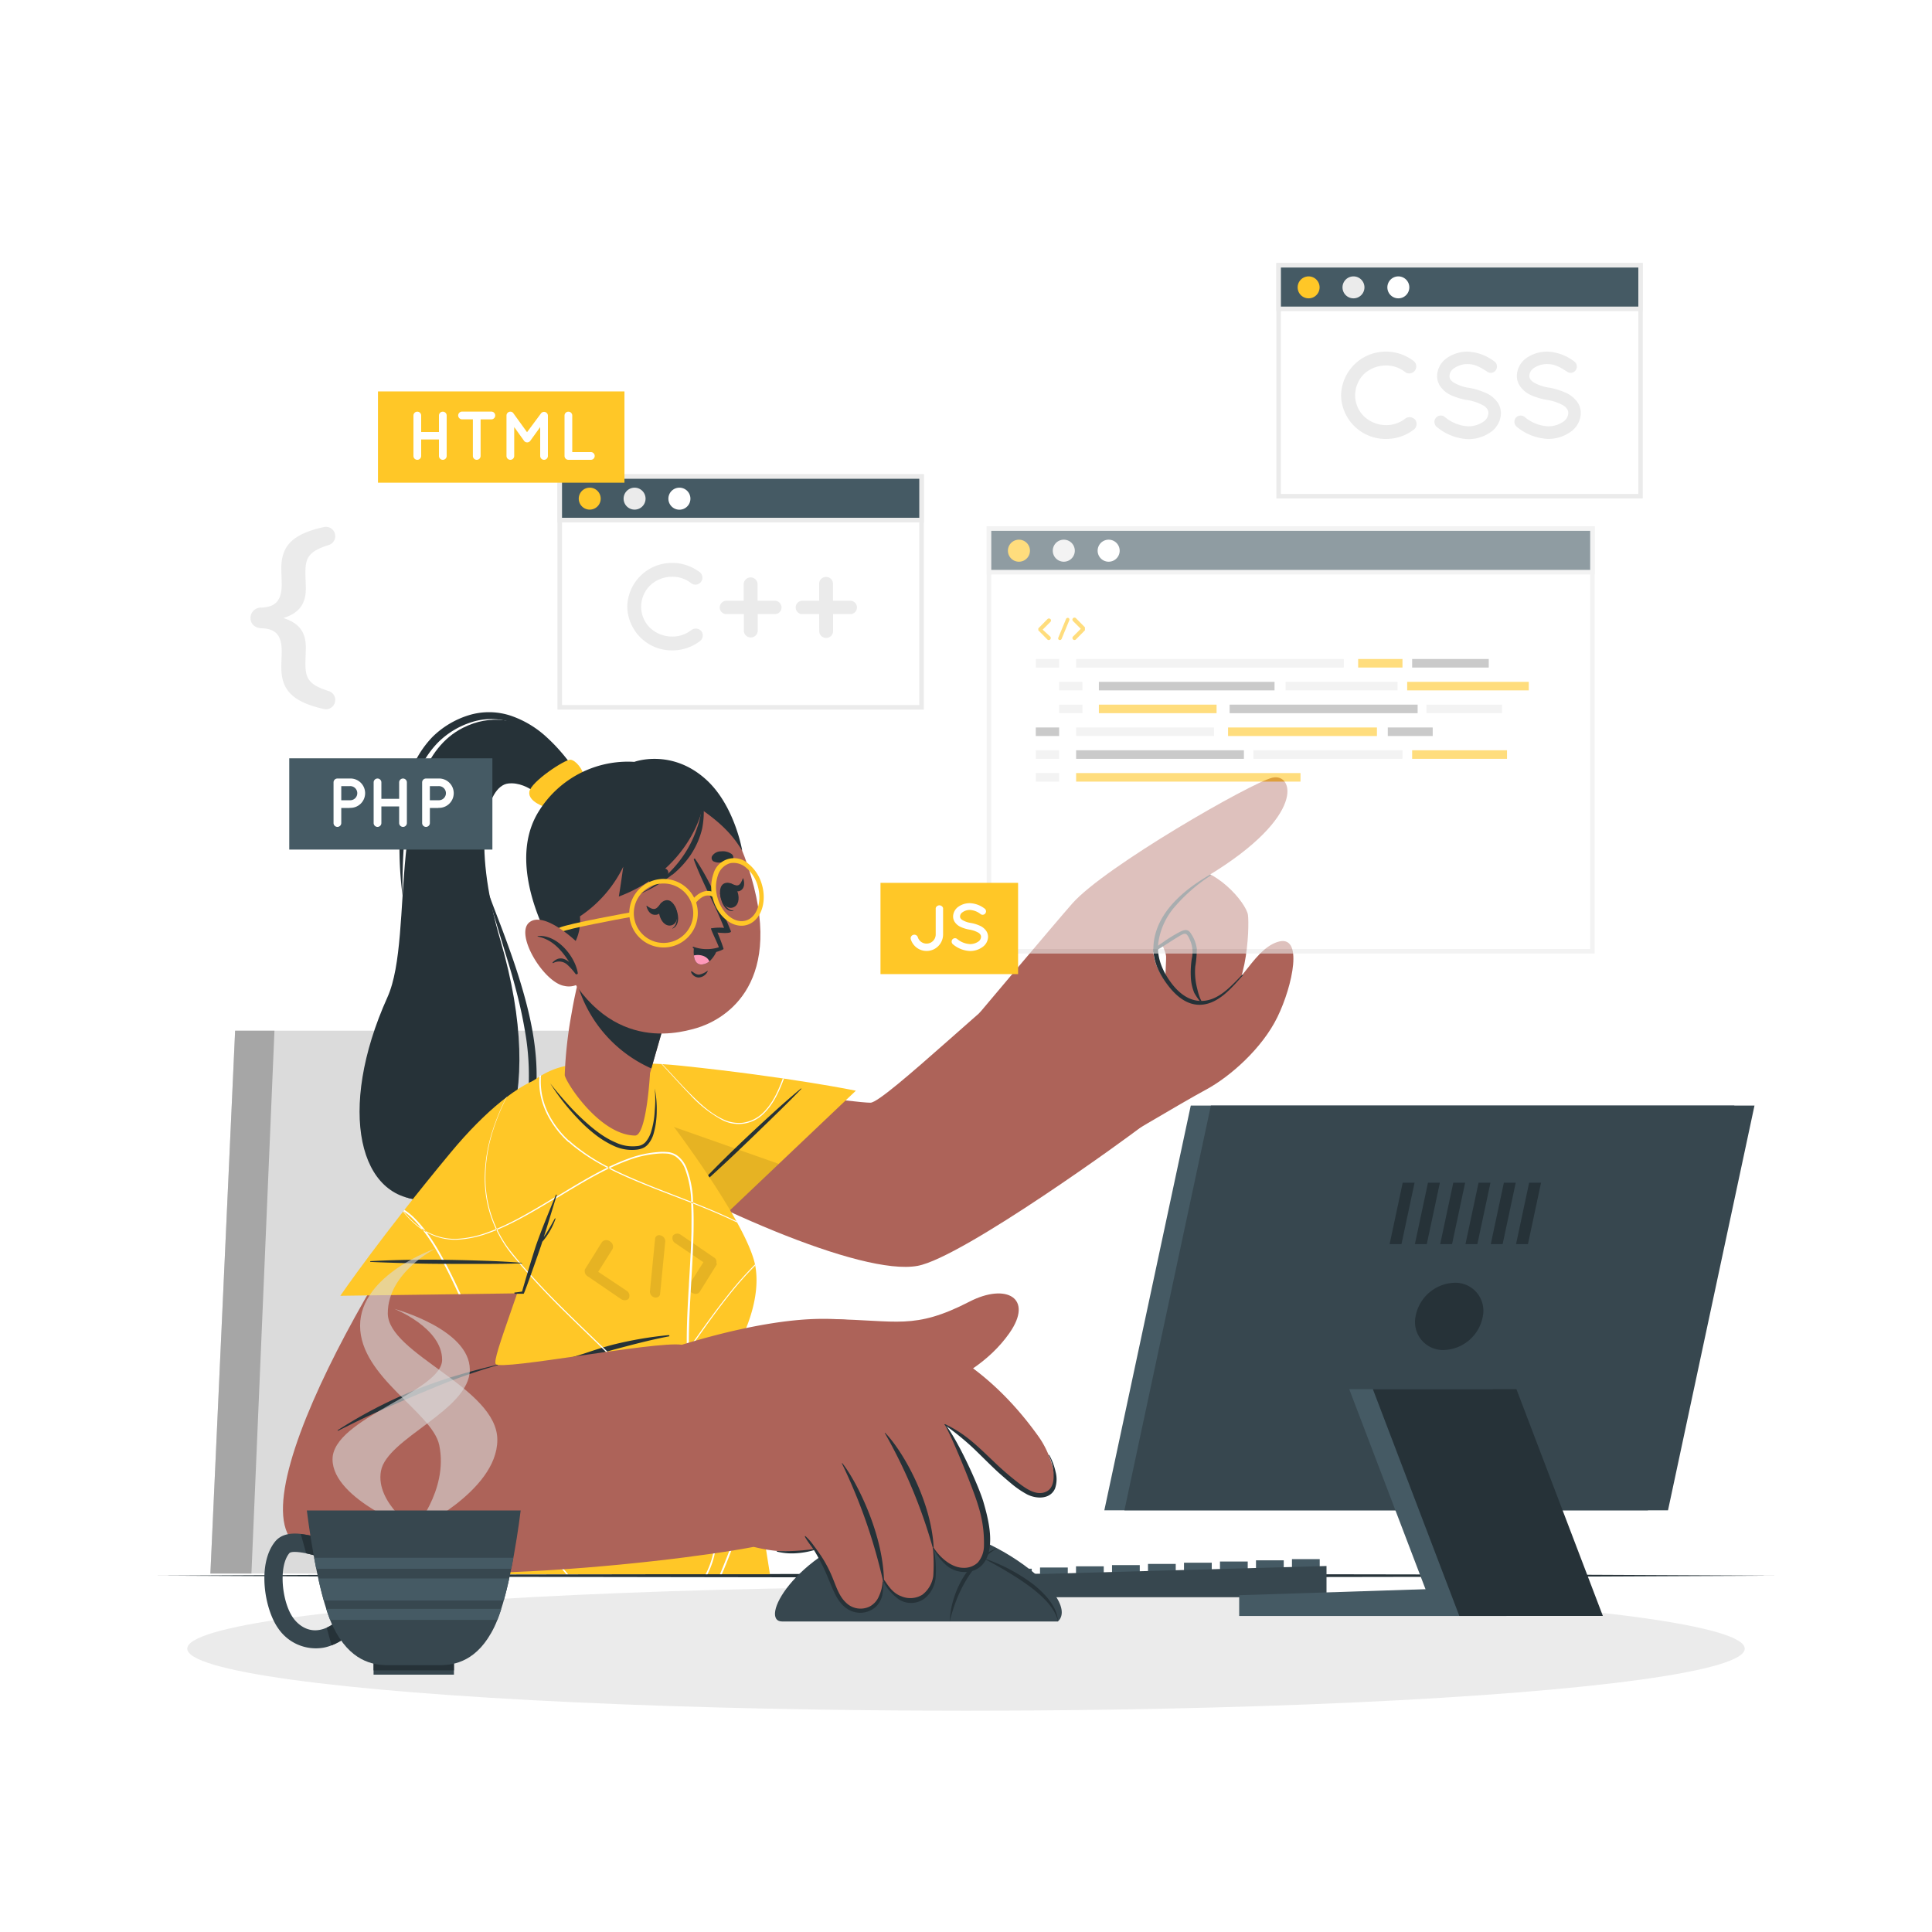 <svg class="animated" id="freepik_stories-coding" xmlns="http://www.w3.org/2000/svg" viewBox="0 0 500 500" version="1.1" xmlns:xlink="http://www.w3.org/1999/xlink" xmlns:svgjs="http://svgjs.com/svgjs"><style>svg#freepik_stories-coding:not(.animated) .animable {opacity: 0;}svg#freepik_stories-coding.animated #elm6nmmx0ou1 {animation: 1.5s 1 forwards ease-in fadeIn;animation-delay: 0.0s;}svg#freepik_stories-coding.animated #el4a5hd9uodo2 {animation: 1.5s 1 forwards ease-in fadeIn;animation-delay: 0.036s;opacity: 0}svg#freepik_stories-coding.animated #el5m5am1ulvp7 {animation: 1.5s 1 forwards ease-in fadeIn;animation-delay: 0.071s;opacity: 0}svg#freepik_stories-coding.animated #elvok9yo5oli {animation: 1.5s 1 forwards ease-in fadeIn;animation-delay: 0.107s;opacity: 0}svg#freepik_stories-coding.animated #el0l3cl192szel {animation: 1.5s 1 forwards ease-in fadeIn;animation-delay: 0.143s;opacity: 0}svg#freepik_stories-coding.animated #el8kefyvieu6j {animation: 1.5s 1 forwards ease-in fadeIn;animation-delay: 0.179s;opacity: 0}svg#freepik_stories-coding.animated #eli8fsohe4h9 {animation: 1.5s 1 forwards ease-in fadeIn;animation-delay: 0.214s;opacity: 0}svg#freepik_stories-coding.animated #el1pxagepq5me {animation: 1.5s 1 forwards ease-in fadeIn;animation-delay: 0.25s;opacity: 0}svg#freepik_stories-coding.animated #elxh8om2ieu8 {animation: 1.5s 1 forwards ease-in fadeIn;animation-delay: 0.286s;opacity: 0}svg#freepik_stories-coding.animated #el4zlgve9c99t {animation: 1.5s 1 forwards ease-in fadeIn;animation-delay: 0.321s;opacity: 0}svg#freepik_stories-coding.animated #eldamqy177gom {animation: 1.5s 1 forwards ease-in fadeIn;animation-delay: 0.357s;opacity: 0}svg#freepik_stories-coding.animated #elb95v9vdnmzd {animation: 1.5s 1 forwards ease-in fadeIn;animation-delay: 0.393s;opacity: 0}svg#freepik_stories-coding.animated #elo4wm17bbuw {animation: 1.5s 1 forwards ease-in fadeIn;animation-delay: 0.429s;opacity: 0}svg#freepik_stories-coding.animated #el0t719vtx9pb {animation: 1.5s 1 forwards ease-in fadeIn;animation-delay: 0.464s;opacity: 0}svg#freepik_stories-coding.animated #eld5iaqbgurph {animation: 1.5s 1 forwards ease-in fadeIn;animation-delay: 0.5s;opacity: 0}svg#freepik_stories-coding.animated #elnbhk3n5gmg9 {animation: 1.5s 1 forwards ease-in fadeIn;animation-delay: 0.536s;opacity: 0}svg#freepik_stories-coding.animated #el6v6lo6g8zej {animation: 1.5s 1 forwards ease-in fadeIn;animation-delay: 0.571s;opacity: 0}svg#freepik_stories-coding.animated #elqs4liyqmt2n {animation: 1.5s 1 forwards ease-in fadeIn;animation-delay: 0.607s;opacity: 0}svg#freepik_stories-coding.animated #elrl87vz7s52 {animation: 1.5s 1 forwards ease-in fadeIn;animation-delay: 0.643s;opacity: 0}svg#freepik_stories-coding.animated #el13owilmj2j9 {animation: 1.5s 1 forwards ease-in fadeIn;animation-delay: 0.679s;opacity: 0}svg#freepik_stories-coding.animated #el41njoilu6ei {animation: 1.5s 1 forwards ease-in fadeIn;animation-delay: 0.714s;opacity: 0}svg#freepik_stories-coding.animated #el6pf8jb3o2ut {animation: 1.5s 1 forwards ease-in fadeIn;animation-delay: 0.75s;opacity: 0}svg#freepik_stories-coding.animated #els59x4ohlmos {animation: 1.5s 1 forwards ease-in fadeIn;animation-delay: 0.786s;opacity: 0}svg#freepik_stories-coding.animated #elzxi3yvshrho {animation: 1.5s 1 forwards ease-in fadeIn;animation-delay: 0.821s;opacity: 0}svg#freepik_stories-coding.animated #el9yrrpqlnzs {animation: 1.5s 1 forwards ease-in fadeIn;animation-delay: 0.857s;opacity: 0}svg#freepik_stories-coding.animated #elcdnyf1kwy1m {animation: 1.5s 1 forwards ease-in fadeIn;animation-delay: 0.893s;opacity: 0}svg#freepik_stories-coding.animated #elye9cs6bhgm {animation: 1.5s 1 forwards ease-in fadeIn;animation-delay: 0.929s;opacity: 0}svg#freepik_stories-coding.animated #eltlq3p61ap9n {animation: 1.5s 1 forwards ease-in fadeIn;animation-delay: 0.964s;opacity: 0}svg#freepik_stories-coding.animated #el8io0hg3vyg6 {animation: 1.5s 1 forwards ease-in fadeIn;animation-delay: 1s;opacity: 0}svg#freepik_stories-coding.animated #elqlmi1wcbqm {animation: 1.5s 1 forwards ease-in fadeIn;animation-delay: 1.036s;opacity: 0}svg#freepik_stories-coding.animated #elc09i7vqjldv {animation: 1.5s 1 forwards ease-in fadeIn;animation-delay: 1.071s;opacity: 0}svg#freepik_stories-coding.animated #el74tf61w9fjf {animation: 1.5s 1 forwards ease-in fadeIn;animation-delay: 1.107s;opacity: 0}svg#freepik_stories-coding.animated #elzty5vhjjk {animation: 1.5s 1 forwards ease-in fadeIn;animation-delay: 1.143s;opacity: 0}svg#freepik_stories-coding.animated #elvc9a7ymvxoq {animation: 1.5s 1 forwards ease-in fadeIn;animation-delay: 1.179s;opacity: 0}svg#freepik_stories-coding.animated #eli0ramsyfhtg {animation: 1.5s 1 forwards ease-in fadeIn;animation-delay: 1.214s;opacity: 0}svg#freepik_stories-coding.animated #elafr3v52iv8b {animation: 1.5s 1 forwards ease-in fadeIn;animation-delay: 1.25s;opacity: 0}svg#freepik_stories-coding.animated #elxy67j3qrknk {animation: 1.5s 1 forwards ease-in fadeIn;animation-delay: 1.286s;opacity: 0}svg#freepik_stories-coding.animated #el5n94m793b6c {animation: 1.5s 1 forwards ease-in fadeIn;animation-delay: 1.321s;opacity: 0}svg#freepik_stories-coding.animated #elfobkmkodwno {animation: 1.5s 1 forwards ease-in fadeIn;animation-delay: 1.357s;opacity: 0}svg#freepik_stories-coding.animated #elsa60h3iheu9 {animation: 1.5s 1 forwards ease-in fadeIn;animation-delay: 1.393s;opacity: 0}svg#freepik_stories-coding.animated #el1i8wmp7vpi7 {animation: 1.5s 1 forwards ease-in fadeIn;animation-delay: 1.429s;opacity: 0}svg#freepik_stories-coding.animated #elh7gvfuldjsw {animation: 1.5s 1 forwards ease-in fadeIn;animation-delay: 1.464s;opacity: 0}svg#freepik_stories-coding.animated #freepik--background-complete--inject-207 {animation: 1.5s 1 forwards ease-in fadeIn;animation-delay: 0.0s;}svg#freepik_stories-coding.animated #freepik--Screens--inject-207 {animation: 3s Infinite  linear floating;animation-delay: 0s;}svg#freepik_stories-coding.animated #freepik--Mug--inject-207 {animation: 6s Infinite  linear heartbeat;animation-delay: 0s;}            @keyframes fadeIn {                0% {                    opacity: 0;                }                100% {                    opacity: 1;                }            }                    @keyframes floating {                0% {                    opacity: 1;                    transform: translateY(0px);                }                50% {                    transform: translateY(-10px);                }                100% {                    opacity: 1;                    transform: translateY(0px);                }            }                    @keyframes heartbeat {                0% {                    transform: scale(1);                }                10% {                    transform: scale(1.1);                }                30% {                    transform: scale(1);                }                40% {                    transform: scale(1);                }                50% {                    transform: scale(1.1);                }                60% {                    transform: scale(1);                }                100% {                    transform: scale(1);                }            }        </style><g id="freepik--background-complete--inject-207" class="animable" style="transform-origin: 254.305px 203.535px;"><path d="M72.8,172.6c0-.84.11-3.07.11-4,0-4.07-1.45-5.91-5.24-6-1.79-.11-2.84-1.17-2.84-2.67a2.68,2.68,0,0,1,2.84-2.68c3.79-.16,5.24-2,5.24-6.07,0-.95-.11-3.18-.11-4,0-5.4,2.28-8.86,10.92-10.75a2.41,2.41,0,0,1,1.51,4.57c-5.41,1.67-6.19,3.4-6.19,7.19,0,1.11.11,3,.11,4.12,0,4.35-2.12,6.47-5.8,7.64,3.74,1.22,5.8,3.29,5.8,7.63,0,1.18-.11,3-.11,4.13,0,3.79.78,5.52,6.19,7.19a2.41,2.41,0,0,1-1.51,4.57C75.08,181.52,72.8,178.06,72.8,172.6Z" style="fill: rgb(235, 235, 235); transform-origin: 75.796px 159.95px;" id="elm6nmmx0ou1" class="animable"></path><path d="M105.46,147.12c0,.84-.11,3.07-.11,4,0,4.12,1.5,5.91,5.29,6.07a2.68,2.68,0,1,1,0,5.35c-3.79.11-5.29,1.95-5.29,6,0,.95.11,3.18.11,4,0,5.46-2.29,8.92-10.92,10.81a2.34,2.34,0,0,1-3.07-2.29,2.31,2.31,0,0,1,1.62-2.28c5.35-1.67,6.13-3.4,6.13-7.19,0-1.12-.11-3-.11-4.13,0-4.34,2.11-6.46,5.79-7.63-3.73-1.23-5.79-3.29-5.79-7.64,0-1.17.11-3,.11-4.12,0-3.79-.78-5.52-6.13-7.19a2.4,2.4,0,0,1,1.45-4.57C103.17,138.26,105.46,141.72,105.46,147.12Z" style="fill: rgb(235, 235, 235); transform-origin: 102.476px 159.848px;" id="el4a5hd9uodo2" class="animable"></path><path d="M212.82,100a3.3,3.3,0,0,1,0,4.67,3.36,3.36,0,0,1-2.29.94,3.46,3.46,0,0,1-2.38-.94L193.57,89.9a.41.41,0,0,1-.26-.32.69.69,0,0,0-.16-.1,1.42,1.42,0,0,1-.15-.42.26.26,0,0,1-.16-.2c-.05-.11-.05-.26-.1-.31s-.11-.21-.11-.26v-.37c0-.1,0-.15,0-.31s0-.21,0-.26V87c0-.1.11-.16.11-.21s0-.26.1-.41,0-.06,0-.11.16-.36.26-.46a.11.11,0,0,1,.11-.11.91.91,0,0,1,.31-.36l14.58-14.79a3.4,3.4,0,0,1,4.67,0,3.3,3.3,0,0,1,0,4.67l-12.3,12.4Z" style="fill: rgb(235, 235, 235); transform-origin: 203.209px 87.616px;" id="el5m5am1ulvp7" class="animable"></path><path d="M226.05,101.67l12.71-30.25a2.87,2.87,0,0,1,3.78-1.5A2.79,2.79,0,0,1,244,73.6l-12.71,30.3a2.89,2.89,0,0,1-2.65,1.72,2.58,2.58,0,0,1-1-.21A2.8,2.8,0,0,1,226.05,101.67Z" style="fill: rgb(235, 235, 235); transform-origin: 235.025px 87.651px;" id="elvok9yo5oli" class="animable"></path><path d="M269.11,89.48a0,0,0,0,1-.05,0,2.58,2.58,0,0,1-.37.37l-14.58,14.78a3.34,3.34,0,0,1-2.33.94,3.38,3.38,0,0,1-2.34-.94,3.3,3.3,0,0,1,0-4.67l12.3-12.4-12.3-12.4a3.3,3.3,0,0,1,0-4.67,3.4,3.4,0,0,1,4.67,0l14.58,14.79a2.55,2.55,0,0,1,.37.36c.05,0,.05.11.05.11a4.88,4.88,0,0,1,.26.46s.05,0,.05.11a2,2,0,0,0,.16.46c0,.06.05.06.05.16v.36c0,.05.05.21.05.26s-.05.21-.05.26v.42s-.05,0-.05.1a3.25,3.25,0,0,0-.16.47s-.05,0-.05.15S269.21,89.27,269.11,89.48Z" style="fill: rgb(235, 235, 235); transform-origin: 259.076px 87.566px;" id="el0l3cl192szel" class="animable"></path><path d="M414.79,294.56l13.36-.27,6.58-.12c2.19,0,4.36,0,6.54-.05l-.44.44-.06-11.18.5.49L428,283.81c-4.41,0-8.82-.11-13.24-.16l.28-.27c0,1.83-.09,3.67-.14,5.53Zm0,0-.14-5.53c0-1.87-.11-3.76-.13-5.65v-.27h.27c4.42-.05,8.83-.16,13.24-.16l13.24-.06h.5v.51l0,11.18V295h-.45c-2.23,0-4.47,0-6.69-.05l-6.66-.12Z" style="fill: rgb(235, 235, 235); transform-origin: 428.145px 288.945px;" id="el8kefyvieu6j" class="animable"></path><path d="M429.56,308.67l13.36-.27,6.58-.12c2.19,0,4.36,0,6.54,0l-.44.44-.05-11.19.49.5-13.24-.06c-4.41,0-8.82-.11-13.24-.16l.28-.28c0,1.84-.09,3.68-.13,5.54Zm0,0-.14-5.53c0-1.87-.11-3.76-.13-5.65v-.27h.27c4.42,0,8.83-.16,13.24-.16L456,297h.51v.5l-.05,11.19v.45H456c-2.23,0-4.46,0-6.69-.05l-6.66-.12Z" style="fill: rgb(235, 235, 235); transform-origin: 442.9px 303.07px;" id="eli8fsohe4h9" class="animable"></path><path d="M400,308.67l13.36-.27,6.58-.12c2.18,0,4.36,0,6.54,0l-.44.44L426,297.48l.5.5-13.24-.06c-4.41,0-8.83-.11-13.24-.16l.27-.28c0,1.84-.08,3.68-.13,5.54Zm0,0-.14-5.53c-.05-1.87-.11-3.76-.13-5.65v-.27H400c4.41,0,8.83-.16,13.24-.16L426.5,297h.5v.5L427,308.67v.45h-.44c-2.23,0-4.47,0-6.69-.05l-6.66-.12Z" style="fill: rgb(235, 235, 235); transform-origin: 413.365px 303.06px;" id="el1pxagepq5me" class="animable"></path><path d="M58.73,308.67l13.35-.27,6.58-.12c2.19,0,4.37,0,6.55,0l-.45.44-.05-11.19.5.5L72,297.92c-4.42,0-8.83-.11-13.24-.16l.27-.28c0,1.84-.09,3.68-.13,5.54Zm0,0-.15-5.53c0-1.87-.11-3.76-.13-5.65v-.27h.28c4.41,0,8.82-.16,13.24-.16L85.21,297h.5v.5l-.06,11.19v.45h-.44c-2.23,0-4.47,0-6.7-.05L71.85,309Z" style="fill: rgb(235, 235, 235); transform-origin: 72.08px 303.07px;" id="elxh8om2ieu8" class="animable"></path><path d="M58.73,57.44l13.35-.28,6.58-.11c2.19,0,4.37,0,6.55-.06l-.45.45-.05-11.19.5.5L72,46.69c-4.42,0-8.83-.12-13.24-.17l.27-.27c0,1.83-.09,3.67-.13,5.54Zm0,0-.15-5.54c0-1.86-.11-3.75-.13-5.65V46h.28c4.41,0,8.82-.16,13.24-.17l13.24-.06h.5v.5l-.06,11.19v.45h-.44c-2.23,0-4.47,0-6.7-.06l-6.66-.11Z" style="fill: rgb(235, 235, 235); transform-origin: 72.08px 51.84px;" id="el4zlgve9c99t" class="animable"></path><path d="M44,71.55l13.35-.28,6.58-.11c2.19,0,4.36,0,6.55-.06l-.45.45,0-11.19.5.5L57.2,60.8c-4.42,0-8.83-.12-13.24-.17l.27-.27c0,1.83-.09,3.67-.13,5.54Zm0,0L43.81,66c0-1.86-.11-3.75-.13-5.65v-.27H44c4.41-.05,8.82-.16,13.24-.17l13.24-.06h.5v.5l-.06,11.19V72h-.44c-2.24,0-4.47,0-6.7-.06l-6.66-.11Z" style="fill: rgb(235, 235, 235); transform-origin: 57.33px 65.925px;" id="eldamqy177gom" class="animable"></path><path d="M429.56,57.45l13.36-.28,6.58-.11c2.19-.05,4.36,0,6.54-.05l-.44.44-.05-11.19.49.5L442.8,46.7c-4.41,0-8.82-.11-13.24-.16l.28-.28c0,1.83-.09,3.68-.13,5.54Zm0,0-.14-5.53c0-1.87-.11-3.76-.13-5.66V46h.27c4.42-.05,8.83-.16,13.24-.16L456,45.76h.51v.5l-.05,11.19v.45H456c-2.23,0-4.46,0-6.69-.06l-6.66-.11Z" style="fill: rgb(235, 235, 235); transform-origin: 442.9px 51.83px;" id="elb95v9vdnmzd" class="animable"></path><path d="M286.21,132.51l-13.35.28-6.58.11c-2.19,0-4.37,0-6.55,0l.45-.44.05,11.19-.5-.5,13.24.06c4.42,0,8.83.11,13.24.16l-.27.28c0-1.83.09-3.68.13-5.54Zm0,0,.15,5.53c0,1.87.11,3.76.13,5.66V144h-.28c-4.41.05-8.82.16-13.24.16l-13.24.07h-.5v-.5l.06-11.19v-.45h.44c2.23,0,4.47,0,6.7.06l6.66.11Z" style="fill: rgb(235, 235, 235); transform-origin: 272.86px 138.16px;" id="elo4wm17bbuw" class="animable"></path><path d="M271.44,118.4l-13.35.28-6.58.11c-2.19,0-4.37,0-6.55,0l.45-.44.05,11.19-.5-.5,13.24.06c4.41,0,8.83.11,13.24.16l-.27.28c0-1.83.08-3.68.13-5.54Zm0,0,.14,5.53c.05,1.87.12,3.76.13,5.66v.27h-.28c-4.41,0-8.83.16-13.24.16l-13.24.07h-.5v-.5l.06-11.19V118H245c2.23,0,4.47,0,6.7.06l6.66.11Z" style="fill: rgb(235, 235, 235); transform-origin: 258.08px 124.045px;" id="el0t719vtx9pb" class="animable"></path><rect x="423.02" width="1" height="149.23" style="fill: rgb(199, 199, 199); transform-origin: 423.52px 74.615px;" id="eld5iaqbgurph" class="animable"></rect><polygon points="382.12 189.13 385.45 196.45 461.6 196.45 464.92 189.13 432.5 166.69 414.54 166.69 382.12 189.13" style="fill: rgb(235, 235, 235); transform-origin: 423.52px 181.57px;" id="elnbhk3n5gmg9" class="animable"></polygon><polygon points="412.29 145.07 414.54 166.69 432.5 166.69 434.75 145.07 412.29 145.07" style="fill: rgb(219, 219, 219); transform-origin: 423.52px 155.88px;" id="el6v6lo6g8zej" class="animable"></polygon><polygon points="382.13 189.14 385.46 196.46 461.61 196.46 464.93 189.14 382.13 189.14" style="fill: rgb(219, 219, 219); transform-origin: 423.53px 192.8px;" id="elqs4liyqmt2n" class="animable"></polygon><rect x="327.41" width="1" height="95.61" style="fill: rgb(199, 199, 199); transform-origin: 327.91px 47.805px;" id="elrl87vz7s52" class="animable"></rect><polygon points="286.51 135.52 289.84 142.84 365.99 142.84 369.31 135.52 336.89 113.08 318.93 113.08 286.51 135.52" style="fill: rgb(235, 235, 235); transform-origin: 327.91px 127.96px;" id="el13owilmj2j9" class="animable"></polygon><polygon points="316.68 91.46 318.93 113.08 336.89 113.08 339.14 91.46 316.68 91.46" style="fill: rgb(219, 219, 219); transform-origin: 327.91px 102.27px;" id="el41njoilu6ei" class="animable"></polygon><polygon points="286.51 135.52 289.84 142.84 365.99 142.84 369.31 135.52 286.51 135.52" style="fill: rgb(219, 219, 219); transform-origin: 327.91px 139.18px;" id="el6pf8jb3o2ut" class="animable"></polygon><polygon points="84.69 407.07 83.69 407.07 83.69 281.57 56.96 245.09 56.96 176.59 57.96 176.59 57.96 244.76 84.69 281.24 84.69 407.07" style="fill: rgb(235, 235, 235); transform-origin: 70.825px 291.83px;" id="els59x4ohlmos" class="animable"></polygon><path d="M57.46,177.13a2.88,2.88,0,1,1,2.87-2.88A2.88,2.88,0,0,1,57.46,177.13Zm0-4.75a1.88,1.88,0,1,0,1.87,1.87A1.88,1.88,0,0,0,57.46,172.38Z" style="fill: rgb(235, 235, 235); transform-origin: 57.45px 174.25px;" id="elzxi3yvshrho" class="animable"></path><polygon points="77.8 407.07 76.8 407.07 76.8 285.98 50.07 249.49 50.07 201.58 51.07 201.58 51.07 249.17 77.8 285.65 77.8 407.07" style="fill: rgb(235, 235, 235); transform-origin: 63.935px 304.325px;" id="el9yrrpqlnzs" class="animable"></polygon><path d="M50.57,202.13a2.88,2.88,0,1,1,2.88-2.88A2.88,2.88,0,0,1,50.57,202.13Zm0-4.75a1.88,1.88,0,1,0,1.88,1.87A1.87,1.87,0,0,0,50.57,197.38Z" style="fill: rgb(235, 235, 235); transform-origin: 50.57px 199.25px;" id="elcdnyf1kwy1m" class="animable"></path><rect x="90.32" y="240.66" width="1" height="166.41" style="fill: rgb(235, 235, 235); transform-origin: 90.82px 323.865px;" id="elye9cs6bhgm" class="animable"></rect><path d="M90.82,241.16a2.88,2.88,0,1,1,2.88-2.88A2.88,2.88,0,0,1,90.82,241.16Zm0-4.75a1.88,1.88,0,1,0,1.88,1.87A1.87,1.87,0,0,0,90.82,236.41Z" style="fill: rgb(235, 235, 235); transform-origin: 90.82px 238.28px;" id="eltlq3p61ap9n" class="animable"></path><polygon points="97.71 407.07 96.71 407.07 96.71 322.37 96.77 322.26 114.86 288.14 114.86 226.9 115.86 226.9 115.86 288.39 115.8 288.5 97.71 322.62 97.71 407.07" style="fill: rgb(235, 235, 235); transform-origin: 106.285px 316.985px;" id="el8io0hg3vyg6" class="animable"></polygon><path d="M115.35,227.4a2.88,2.88,0,1,1,2.88-2.88A2.88,2.88,0,0,1,115.35,227.4Zm0-4.75a1.88,1.88,0,1,0,1.88,1.87A1.87,1.87,0,0,0,115.35,222.65Z" style="fill: rgb(235, 235, 235); transform-origin: 115.35px 224.52px;" id="elqlmi1wcbqm" class="animable"></path><polygon points="104.06 407.07 103.06 407.07 103.06 326.02 103.12 325.9 124.45 288.18 124.45 247.89 125.45 247.89 125.45 288.44 125.39 288.56 104.06 326.28 104.06 407.07" style="fill: rgb(235, 235, 235); transform-origin: 114.255px 327.48px;" id="elc09i7vqjldv" class="animable"></polygon><path d="M125,248.39a2.88,2.88,0,1,1,2.88-2.87A2.88,2.88,0,0,1,125,248.39Zm0-4.75a1.88,1.88,0,1,0,1.88,1.88A1.88,1.88,0,0,0,125,243.64Z" style="fill: rgb(235, 235, 235); transform-origin: 125px 245.51px;" id="el74tf61w9fjf" class="animable"></path><polygon points="416.31 407.07 415.31 407.07 415.31 341.24 415.41 341.11 442.04 304.76 442.04 266.59 443.04 266.59 443.04 305.09 442.94 305.22 416.31 341.57 416.31 407.07" style="fill: rgb(235, 235, 235); transform-origin: 429.175px 336.83px;" id="elzty5vhjjk" class="animable"></polygon><path d="M442.54,267.13a2.88,2.88,0,1,1,2.88-2.88A2.88,2.88,0,0,1,442.54,267.13Zm0-4.75a1.88,1.88,0,1,0,1.88,1.87A1.87,1.87,0,0,0,442.54,262.38Z" style="fill: rgb(235, 235, 235); transform-origin: 442.54px 264.25px;" id="elvc9a7ymvxoq" class="animable"></path><polygon points="423.19 407.07 422.19 407.07 422.19 345.65 448.93 309.17 448.93 291.58 449.93 291.58 449.93 309.49 449.83 309.63 423.19 345.98 423.19 407.07" style="fill: rgb(235, 235, 235); transform-origin: 436.06px 349.325px;" id="eli0ramsyfhtg" class="animable"></polygon><path d="M449.43,292.12a2.87,2.87,0,1,1,2.87-2.87A2.88,2.88,0,0,1,449.43,292.12Zm0-4.74a1.87,1.87,0,1,0,1.87,1.87A1.88,1.88,0,0,0,449.43,287.38Z" style="fill: rgb(235, 235, 235); transform-origin: 449.43px 289.25px;" id="elafr3v52iv8b" class="animable"></path><rect x="408.68" y="300.66" width="1" height="106.41" style="fill: rgb(235, 235, 235); transform-origin: 409.18px 353.865px;" id="elxy67j3qrknk" class="animable"></rect><path d="M409.18,301.16a2.88,2.88,0,1,1,2.87-2.88A2.88,2.88,0,0,1,409.18,301.16Zm0-4.75a1.88,1.88,0,1,0,1.87,1.87A1.88,1.88,0,0,0,409.18,296.41Z" style="fill: rgb(235, 235, 235); transform-origin: 409.17px 298.28px;" id="el5n94m793b6c" class="animable"></path><polygon points="403.29 407.07 402.29 407.07 402.29 352.62 384.14 318.39 384.14 256.9 385.14 256.9 385.14 318.14 403.29 352.37 403.29 407.07" style="fill: rgb(235, 235, 235); transform-origin: 393.715px 331.985px;" id="elfobkmkodwno" class="animable"></polygon><path d="M384.64,257.4a2.88,2.88,0,1,1,2.88-2.88A2.88,2.88,0,0,1,384.64,257.4Zm0-4.75a1.88,1.88,0,1,0,1.88,1.87A1.87,1.87,0,0,0,384.64,252.65Z" style="fill: rgb(235, 235, 235); transform-origin: 384.64px 254.52px;" id="elsa60h3iheu9" class="animable"></path><polygon points="396.94 407.07 395.94 407.07 395.94 356.28 374.55 318.44 374.55 277.89 375.55 277.89 375.55 318.18 396.94 356.02 396.94 407.07" style="fill: rgb(235, 235, 235); transform-origin: 385.745px 342.48px;" id="el1i8wmp7vpi7" class="animable"></polygon><path d="M375.05,278.39a2.88,2.88,0,1,1,2.87-2.87A2.88,2.88,0,0,1,375.05,278.39Zm0-4.75a1.88,1.88,0,1,0,1.87,1.88A1.88,1.88,0,0,0,375.05,273.64Z" style="fill: rgb(235, 235, 235); transform-origin: 375.04px 275.51px;" id="elh7gvfuldjsw" class="animable"></path></g><g id="freepik--Shadow--inject-207" class="animable" style="transform-origin: 250px 426.67px;"><ellipse cx="250" cy="426.67" rx="201.54" ry="16.06" style="fill: rgb(235, 235, 235); transform-origin: 250px 426.67px;" id="el6d5sueiwkbi" class="animable"></ellipse></g><g id="freepik--Chair--inject-207" class="animable" style="transform-origin: 115.01px 336.99px;"><polygon points="54.45 407.23 175.57 407.23 151.42 266.75 60.85 266.75 54.45 407.23" style="fill: rgb(219, 219, 219); transform-origin: 115.01px 336.99px;" id="elrb3f4u7kttg" class="animable"></polygon><polygon points="54.45 407.23 65.07 407.23 71.03 266.75 60.85 266.75 54.45 407.23" style="fill: rgb(166, 166, 166); transform-origin: 62.74px 336.99px;" id="ellpg95t66xg" class="animable"></polygon></g><g id="freepik--Desk--inject-207" class="animable" style="transform-origin: 250px 407.775px;"><polygon points="40.74 407.78 93.06 407.53 145.37 407.44 250 407.28 354.63 407.44 406.94 407.53 459.26 407.78 406.94 408.02 354.63 408.11 250 408.27 145.37 408.11 93.06 408.02 40.74 407.78" style="fill: rgb(38, 50, 56); transform-origin: 250px 407.775px;" id="eloyp9u9yxwhf" class="animable"></polygon></g><g id="freepik--Device--inject-207" class="animable" style="transform-origin: 327.31px 352.88px;"><rect x="259.84" y="405.98" width="7.18" height="4.69" style="fill: rgb(69, 90, 100); transform-origin: 263.43px 408.325px;" id="elm09jtiwysz8" class="animable"></rect><rect x="269.16" y="405.67" width="7.18" height="4.69" style="fill: rgb(69, 90, 100); transform-origin: 272.75px 408.015px;" id="el392mrwivt12" class="animable"></rect><rect x="278.47" y="405.36" width="7.18" height="4.69" style="fill: rgb(69, 90, 100); transform-origin: 282.06px 407.705px;" id="el9tbs12kt2k5" class="animable"></rect><rect x="287.79" y="405.05" width="7.18" height="4.69" style="fill: rgb(69, 90, 100); transform-origin: 291.38px 407.395px;" id="el8wwv68dqs6s" class="animable"></rect><rect x="297.1" y="404.74" width="7.18" height="4.69" style="fill: rgb(69, 90, 100); transform-origin: 300.69px 407.085px;" id="el7h5xia762vt" class="animable"></rect><rect x="306.42" y="404.43" width="7.18" height="4.69" style="fill: rgb(69, 90, 100); transform-origin: 310.01px 406.775px;" id="elzewi5f2u9x" class="animable"></rect><rect x="315.73" y="404.12" width="7.18" height="4.69" style="fill: rgb(69, 90, 100); transform-origin: 319.32px 406.465px;" id="elycerxx24hba" class="animable"></rect><rect x="325.05" y="403.81" width="7.18" height="4.69" style="fill: rgb(69, 90, 100); transform-origin: 328.64px 406.155px;" id="el5xhrhym2js4" class="animable"></rect><rect x="334.36" y="403.5" width="7.18" height="4.69" style="fill: rgb(69, 90, 100); transform-origin: 337.95px 405.845px;" id="ela7ots31b4df" class="animable"></rect><polygon points="343.3 413.36 258.08 413.36 258.08 407.66 343.3 405.28 343.3 413.36" style="fill: rgb(55, 71, 79); transform-origin: 300.69px 409.32px;" id="elz9v0wu36yv" class="animable"></polygon><polygon points="426.48 390.86 285.8 390.86 308.17 286.12 448.85 286.12 426.48 390.86" style="fill: rgb(69, 90, 100); transform-origin: 367.325px 338.49px;" id="elcpy8zce7elr" class="animable"></polygon><polygon points="431.68 390.86 291 390.86 313.37 286.12 454.06 286.12 431.68 390.86" style="fill: rgb(55, 71, 79); transform-origin: 372.53px 338.49px;" id="eltkk2l0ktu9" class="animable"></polygon><path d="M383.75,340.68a10.58,10.58,0,0,1-10.08,8.7,7.24,7.24,0,0,1-7.32-8.7,10.59,10.59,0,0,1,10.08-8.7A7.24,7.24,0,0,1,383.75,340.68Z" style="fill: rgb(38, 50, 56); transform-origin: 375.05px 340.68px;" id="elqo7tm9w04vd" class="animable"></path><polygon points="366.09 306.08 362.7 321.98 359.63 321.98 363.02 306.08 366.09 306.08" style="fill: rgb(38, 50, 56); transform-origin: 362.86px 314.03px;" id="elxjmg49weelh" class="animable"></polygon><polygon points="372.64 306.08 369.25 321.98 366.17 321.98 369.56 306.08 372.64 306.08" style="fill: rgb(38, 50, 56); transform-origin: 369.405px 314.03px;" id="elc0as3xncddm" class="animable"></polygon><polygon points="379.18 306.08 375.79 321.98 372.72 321.98 376.11 306.08 379.18 306.08" style="fill: rgb(38, 50, 56); transform-origin: 375.95px 314.03px;" id="elolnl7caik5c" class="animable"></polygon><polygon points="385.73 306.08 382.34 321.98 379.26 321.98 382.65 306.08 385.73 306.08" style="fill: rgb(38, 50, 56); transform-origin: 382.495px 314.03px;" id="el9kexzoeps85" class="animable"></polygon><polygon points="392.27 306.08 388.88 321.98 385.81 321.98 389.2 306.08 392.27 306.08" style="fill: rgb(38, 50, 56); transform-origin: 389.04px 314.03px;" id="ela304y53prsn" class="animable"></polygon><polygon points="398.82 306.08 395.43 321.98 392.35 321.98 395.74 306.08 398.82 306.08" style="fill: rgb(38, 50, 56); transform-origin: 395.585px 314.03px;" id="el5ioo93cot6q" class="animable"></polygon><polygon points="389.89 418.21 320.7 418.21 320.7 412.84 389.89 410.6 389.89 418.21" style="fill: rgb(69, 90, 100); transform-origin: 355.295px 414.405px;" id="elyqao4075gfs" class="animable"></polygon><polygon points="408.71 418.2 371.56 418.2 349.18 359.52 386.33 359.52 408.71 418.2" style="fill: rgb(69, 90, 100); transform-origin: 378.945px 388.86px;" id="ela4gpgqhb08w" class="animable"></polygon><polygon points="414.82 418.2 377.67 418.2 355.3 359.52 392.45 359.52 414.82 418.2" style="fill: rgb(38, 50, 56); transform-origin: 385.06px 388.86px;" id="el8xa8camsq75" class="animable"></polygon><path d="M273.78,419.64H202.44c-6.09,0,2.72-17.33,24.94-24S280.79,413.14,273.78,419.64Z" style="fill: rgb(55, 71, 79); transform-origin: 237.672px 407.064px;" id="el3nxuqkf9ib8" class="animable"></path><path d="M245.79,419.64a21.77,21.77,0,0,1,1-5.81,24.6,24.6,0,0,1,2.4-5.43,19.71,19.71,0,0,1,3.78-4.6,17,17,0,0,1,5-3.13c-.77.62-1.64,1.06-2.34,1.74l-1.1.93-1,1a24.68,24.68,0,0,0-3.46,4.56,34.27,34.27,0,0,0-2.53,5.16A41.66,41.66,0,0,0,245.79,419.64Z" style="fill: rgb(38, 50, 56); transform-origin: 251.88px 410.155px;" id="elcm767olsib8" class="animable"></path><path d="M254.24,403.15a45.87,45.87,0,0,1,11.88,5.93,25.89,25.89,0,0,1,5,4.5,15.48,15.48,0,0,1,1.85,2.83,8.54,8.54,0,0,1,.84,3.23,9.4,9.4,0,0,0-1.27-3,15.4,15.4,0,0,0-2-2.55,33.82,33.82,0,0,0-5-4.19c-1.77-1.28-3.64-2.42-5.52-3.55-.94-.56-1.9-1.1-2.87-1.63S255.22,403.67,254.24,403.15Z" style="fill: rgb(38, 50, 56); transform-origin: 264.025px 411.395px;" id="ellna9vgx9us" class="animable"></path></g><g id="freepik--Character--inject-207" class="animable animator-active" style="transform-origin: 203.98px 300.851px;"><path d="M149.9,201.31c-3.4-6.59-15.58-20.27-30.09-12.95-20.69,10.45-12.25,53.56-19.54,69.72-13.2,29.28-7.35,53.06,9.88,52.38,19.32-.77,31.62-25.1,19.37-67.06-7.67-26.24-3.45-40,2-40.63s10.17,5.2,10.17,5.2Z" style="fill: rgb(38, 50, 56); transform-origin: 121.476px 248.369px;" id="ela8ve3i49fwe" class="animable"></path><path d="M148.44,198.88a44.35,44.35,0,0,0-6.94-8.07,26.05,26.05,0,0,0-9.24-5.56,17.85,17.85,0,0,0-10.94-.15,23,23,0,0,0-9.4,5.62,25.84,25.84,0,0,0-5.73,9.3,47.45,47.45,0,0,0-2.39,10.51,95.08,95.08,0,0,0,.39,21.27,141.87,141.87,0,0,1,1.15-21.06,50.76,50.76,0,0,1,2.62-10,24.33,24.33,0,0,1,5.38-8.57,21.48,21.48,0,0,1,8.56-5.23,16.55,16.55,0,0,1,9.9-.16,26.5,26.5,0,0,1,9.07,4.82,43.21,43.21,0,0,1,4,3.45C146.08,196.25,147.28,197.55,148.44,198.88Z" style="fill: rgb(38, 50, 56); transform-origin: 125.911px 208.057px;" id="elc33swrcawer" class="animable"></path><path d="M125.65,228.84c.92,4.24,2.31,8.36,3.54,12.52s2.56,8.27,3.71,12.43,2.16,8.34,2.88,12.57a65.85,65.85,0,0,1,1.09,12.74,33.48,33.48,0,0,1-2.34,12.33,36.52,36.52,0,0,1-7,10.47A27,27,0,0,1,117,308.78a24.08,24.08,0,0,1-6.24,1.36,21.62,21.62,0,0,1-3.22,0,11.15,11.15,0,0,1-3.18-.53,16.11,16.11,0,0,0,6.43,1,25.31,25.31,0,0,0,6.51-1,26.59,26.59,0,0,0,6.07-2.64,29.64,29.64,0,0,0,5.26-4.06,34.63,34.63,0,0,0,4.31-5.06l.92-1.38.87-1.42a25.43,25.43,0,0,0,1.54-3,34.89,34.89,0,0,0,2.6-13c.12-8.87-1.91-17.5-4.48-25.79-1.29-4.16-2.76-8.25-4.27-12.31S127,233,125.65,228.84Z" style="fill: rgb(38, 50, 56); transform-origin: 121.618px 269.735px;" id="eloxw6t8h63m" class="animable"></path><path d="M151.18,201.08c-.29-2-2.19-4.34-3.55-4.47s-10.25,5.69-10.64,8.31,4.27,4,4.27,4Z" style="fill: rgb(255, 199, 39); transform-origin: 144.073px 202.764px;" id="el7vkho8wzlq7" class="animable"></path><path d="M152.05,294.15C181.54,312,223,330.31,237.49,327.6c11.74-2.18,55.7-34.14,57.89-36,5.41-4.57-20.39-45.4-26.92-41.55-8.23,4.84-39.61,35.32-43.18,35.33-3.72,0-30.27-3.55-60.73-8C143.5,274.39,133.75,283.11,152.05,294.15Z" style="fill: rgb(173, 99, 89); transform-origin: 219.264px 288.831px;" id="elgv029qtsefh" class="animable"></path><path d="M275.84,236.25c7.05-3.6,14.83-8.29,23.07-9.23s16.49,9,16.9,12.1-.1,22.88-8.31,24-5.24-14.44-5.78-16.1-1.13-3.8-2.66-3.44-26.93,16.84-26.93,16.84Z" style="fill: rgb(173, 99, 89); transform-origin: 294.02px 245.068px;" id="el70qscatemxs" class="animable"></path><path d="M276.52,237.31c.46-.06,21.31-11.67,29.54-12.61s16.5,9,16.91,12.1-.11,22.88-8.32,24-5.23-14.44-5.77-16.1-1.14-3.8-2.67-3.44-26.93,16.84-26.93,16.84Z" style="fill: rgb(173, 99, 89); transform-origin: 299.795px 242.748px;" id="elzso2tt3ne5j" class="animable"></path><path d="M311.73,260.1c-1.19-1.16-1.62-3.09-2-4.67a17.05,17.05,0,0,1-.4-5.28,28.08,28.08,0,0,0,.4-4.65,9.12,9.12,0,0,0-1.73-4.19c-.78-1.07-1.94-.51-2.92,0a38.76,38.76,0,0,0-4.2,2.62c-1.47,1-2.91,2-4.36,3a44.15,44.15,0,0,0-4.42,3.26c-.1.09,0,.28.13.21a44,44,0,0,0,3.92-2.43q2.19-1.41,4.41-2.78c1.38-.85,2.72-1.77,4.12-2.6.49-.29,1.46-1,2.08-.93s1.16,1.55,1.36,2a7.78,7.78,0,0,1,.31,4.48,23.73,23.73,0,0,0-.25,4.61,12.07,12.07,0,0,0,.91,4.24,17.24,17.24,0,0,0,2.43,3.27C311.62,260.44,311.86,260.23,311.73,260.1Z" style="fill: rgb(38, 50, 56); transform-origin: 301.913px 250.515px;" id="elvkcdv2ly05" class="animable"></path><path d="M253.34,262.33s20-23.77,24.18-28.52c8.41-9.53,46.25-31.21,51.75-32.54s9,9.83-16.54,25.33c-13.49,8.17-14.94,16.71-14.06,21.22s6.34,12.4,14,11.17,11.08-13,17.94-15.21,3.94,11.31,0,19.41S318.39,278.62,312.11,282s-25.56,14.9-25.56,14.9Z" style="fill: rgb(173, 99, 89); transform-origin: 294.036px 249.031px;" id="elejqpv3gntx" class="animable"></path><path d="M321.4,252.35c-2.58,2.62-5.46,5.94-9.23,6.58s-6.78-1.53-9-4.48-3.82-6.5-3.42-10.3a17.91,17.91,0,0,1,4.1-9.27,43.33,43.33,0,0,1,9.44-8.27c.15-.11,0-.33-.19-.23-3.31,2-13.65,8-14.55,17.93-.37,4.07,1.28,7.43,3.56,10.49,2.1,2.82,5,5.42,8.7,5.23,4.57-.24,8-4.43,10.84-7.6C321.76,252.29,321.53,252.22,321.4,252.35Z" style="fill: rgb(38, 50, 56); transform-origin: 310.088px 243.197px;" id="elev9qt1ozhqi" class="animable"></path><path d="M221.5,282.27l-34.14,32.41s-22.68-10.06-39.73-22.19.54-19.63,28.69-16.68S221.5,282.27,221.5,282.27Z" style="fill: rgb(255, 199, 39); transform-origin: 181.211px 294.924px;" id="elbo6hntaimlk" class="animable"></path><path d="M179.22,310.82l-.45-.22c0-.07,0-.13,0-.2a26.12,26.12,0,0,0-1.61-8,6.91,6.91,0,0,0-2.42-3.13,5,5,0,0,0-1.84-.71,15,15,0,0,0-2-.07,27.56,27.56,0,0,0-8,1.61c-.71.25-1.42.52-2.12.81l-.39-.23c.79-.33,1.58-.64,2.38-.93a28.28,28.28,0,0,1,8.14-1.66,14.92,14.92,0,0,1,2.1.08,5.31,5.31,0,0,1,2,.76,7.3,7.3,0,0,1,2.58,3.31,26.17,26.17,0,0,1,1.66,8.13Zm23.37-31.73-.15.41c-1.25,3.33-2.82,6.68-5.54,9a9.35,9.35,0,0,1-4.8,2.08,9.51,9.51,0,0,1-5.15-1c-3.23-1.54-5.88-4.06-8.4-6.59s-4.77-5.11-7.19-7.63h0l-.18,0c2.43,2.57,4.77,5.23,7.25,7.78a31.8,31.8,0,0,0,8.43,6.69,9.18,9.18,0,0,0,10.23-1.12c2.78-2.4,4.36-5.79,5.64-9.12.06-.16.12-.31.17-.47Zm-18,34.3c1.78.84,2.8,1.29,2.8,1.29l0,0C186.47,314.21,185.51,313.8,184.56,313.39Z" style="fill: rgb(255, 255, 255); transform-origin: 181.645px 295.02px;" id="el2398na3xtx9" class="animable"></path><path d="M178.91,308.74c6.89-7.49,14.31-14.51,21.85-21.36q3.19-2.91,6.53-5.67a.07.07,0,0,1,.1.09c-3.52,3.66-7.19,7.19-10.84,10.73s-7.34,7.08-11.1,10.53c-2.12,1.95-4.23,3.9-6.4,5.81C179,309,178.82,308.83,178.91,308.74Z" style="fill: rgb(38, 50, 56); transform-origin: 193.141px 295.308px;" id="el21uwmiw9swh" class="animable"></path><g id="elzb2gr47vqk"><path d="M201.55,301.21l-14.19,13.47s-22.68-10.06-39.73-22.19c-6.94-4.94-8.14-9.11-5.23-12.11Z" style="opacity: 0.1; transform-origin: 171.235px 297.53px;" class="animable"></path></g><path d="M199.26,407.41H85.13s24.79-95.74,47.73-122.7c.51-.62,1-1.2,1.58-1.75.11-.13.2-.22.31-.33a24.13,24.13,0,0,1,6.13-4.74c.4-.22.8-.42,1.22-.61,8.84-4.06,18.17-.69,24.91,5.07,2.14,1.83,26.33,33.31,28.47,45.31,1.85,10.59-5.31,22-5.31,22Z" style="fill: rgb(255, 199, 39); transform-origin: 142.195px 341.453px;" id="eld7vfxgct8v6" class="animable"></path><path d="M173,345.53A98.94,98.94,0,0,0,158.63,348c-2.35.62-4.65,1.35-6.95,2.13-1.15.38-2.3.73-3.46,1.08a15.63,15.63,0,0,1-3.71.73.09.09,0,0,0,0,.17,25.29,25.29,0,0,0,3.59-.09,26.72,26.72,0,0,0,3.41-.68c2.38-.61,4.74-1.33,7.12-2,4.8-1.28,9.59-2.56,14.48-3.49C173.33,345.89,173.27,345.51,173,345.53Z" style="fill: rgb(38, 50, 56); transform-origin: 158.847px 348.833px;" id="elwoxct3mi76" class="animable"></path><path d="M185.1,349.74a108.06,108.06,0,0,0-12.07-.48c-2,0-4,.2-6,.41-.95.11-1.91.22-2.86.35s-2.08.43-3.13.56c-.11,0-.11.18,0,.17,1-.09,2,0,3-.05l3-.1c2-.07,4-.11,6-.2,4-.17,8-.3,12.05-.33C185.33,350.07,185.31,349.76,185.1,349.74Z" style="fill: rgb(38, 50, 56); transform-origin: 173.111px 349.998px;" id="el423chaso8eu" class="animable"></path><g id="elg42g08j0qvl"><g style="opacity: 0.1; transform-origin: 168.432px 327.878px;" class="animable"><path d="M162.1,334a1.55,1.55,0,0,1,.66,2,1.17,1.17,0,0,1-.88.49,1.8,1.8,0,0,1-1.18-.31l-8.56-5.84c-.07,0-.11-.06-.16-.12l-.08,0a1,1,0,0,1-.13-.18.17.17,0,0,1-.1-.08s-.06-.11-.09-.13-.07-.09-.08-.11l-.05-.16a.5.5,0,0,1-.07-.13.41.41,0,0,0,0-.11l-.05-.16c0-.05,0-.07,0-.1s0-.11,0-.18,0,0,0,0a1.08,1.08,0,0,1,0-.21s0-.05,0-.05a.29.29,0,0,1,.09-.17l4.36-7a1.5,1.5,0,0,1,2.07-.18,1.55,1.55,0,0,1,.66,2l-3.69,5.87Z" id="el1r3mwvm1rk1" class="animable" style="transform-origin: 157.112px 328.718px;"></path><path d="M168.2,334.17l1.34-13.62a1.06,1.06,0,0,1,1.47-.81,1.57,1.57,0,0,1,1.16,1.55l-1.34,13.64a1,1,0,0,1-.93.85,1.18,1.18,0,0,1-.48,0A1.57,1.57,0,0,1,168.2,334.17Z" id="eltzbazxolz8" class="animable" style="transform-origin: 170.184px 327.728px;"></path><path d="M185.54,327.18s0,0,0,0a.82.82,0,0,1-.11.17l-4.36,7a1.23,1.23,0,0,1-.91.5,1.84,1.84,0,0,1-1.16-.32,1.54,1.54,0,0,1-.66-2l3.69-5.87-7.21-4.89a1.55,1.55,0,0,1-.66-2,1.5,1.5,0,0,1,2.07-.18l8.55,5.84a1.27,1.27,0,0,1,.21.14s0,0,0,0a1.46,1.46,0,0,1,.18.2s0,0,0,0a1.5,1.5,0,0,0,.14.2s0,0,0,.06l.05.16.06.11s0,.09,0,.11l0,.18s0,0,0,.05a1.87,1.87,0,0,0,0,.21s0,0,0,.07Z" id="elq1544eouzsp" class="animable" style="transform-origin: 179.78px 327.056px;"></path></g></g><path d="M192.61,365.12a4.59,4.59,0,0,1-.49.26l-1,.44c-.32.14-.66.23-1,.35a12.9,12.9,0,0,1-2,.49,10.4,10.4,0,0,1-4.19-.27,6.33,6.33,0,0,1-1.87-1,7.35,7.35,0,0,1-1.41-1.59,13.25,13.25,0,0,1-1.69-3.83,38.73,38.73,0,0,1-1.19-8.22c0-.48,0-1,0-1.44,0-.18,0-.36,0-.54-.14-4.87.1-9.73.36-14.58.3-5.51.7-11,.82-16.52,0-2.42.06-4.85-.08-7.26,0-.11,0-.22,0-.33s0-.43,0-.65a26.12,26.12,0,0,0-1.61-8,6.91,6.91,0,0,0-2.42-3.13,5,5,0,0,0-1.84-.71,15,15,0,0,0-2-.07,27.56,27.56,0,0,0-8,1.61,53.63,53.63,0,0,0-5.14,2.15l-.39.18c-3.15,1.52-6.19,3.28-9.2,5.07-4.74,2.82-9.4,5.78-14.3,8.34-1.67.86-3.36,1.68-5.09,2.4l-.2.09q-1.12.46-2.28.87a27.17,27.17,0,0,1-8.12,1.65,15,15,0,0,1-4.52-.6c0-.07,0-.13.08-.19a15.11,15.11,0,0,0,4.44.55,27,27,0,0,0,8-1.67c.75-.27,1.5-.56,2.24-.86l.21-.09c1.73-.73,3.42-1.54,5.08-2.41,4.87-2.56,9.52-5.53,14.26-8.37,2.93-1.74,5.9-3.47,9-5l.38-.19a57.32,57.32,0,0,1,5.41-2.29,28.28,28.28,0,0,1,8.14-1.66,14.92,14.92,0,0,1,2.1.08,5.31,5.31,0,0,1,2,.76,7.3,7.3,0,0,1,2.58,3.31,26.17,26.17,0,0,1,1.66,8.13c0,.29,0,.58.05.87a1.72,1.72,0,0,1,0,.32c.14,2.37.14,4.74.1,7.1-.11,5.53-.49,11-.79,16.54-.25,4.64-.49,9.28-.4,13.91,0,.18,0,.36,0,.54,0,.69,0,1.37.07,2.06a38.13,38.13,0,0,0,1.15,8.12,12.84,12.84,0,0,0,1.62,3.71,7.33,7.33,0,0,0,1.33,1.5,5.76,5.76,0,0,0,1.73,1,10,10,0,0,0,4,.27,13.56,13.56,0,0,0,2-.47c.32-.12.64-.21,1-.34l.92-.42.6-.31Zm2.78-37.88a88,88,0,0,0-6.27,7c-3.88,4.79-7.41,9.84-11,14.88l-.45.64-1.33,1.88c-2.46,3.47-4.95,6.95-7.59,10.29-.07.09-.14.19-.22.28-1.74,2.19-3.54,4.32-5.46,6.35a49.63,49.63,0,0,1-8.05,7.07,23.17,23.17,0,0,1-2.25,1.44c-.76.48-1.57.86-2.36,1.27a7.6,7.6,0,0,1-5.09.78,10.4,10.4,0,0,1-4.57-2.53,24.89,24.89,0,0,1-3.53-4,67.23,67.23,0,0,1-5.44-9.24c-3.21-6.42-5.94-13.07-8.76-19.67a196,196,0,0,0-9.26-19.48c-.35-.61-.71-1.21-1.08-1.81l-.21.52c.31.5.61,1,.9,1.52a193,193,0,0,1,9.19,19.45c2.84,6.59,5.58,13.24,8.81,19.67a69.06,69.06,0,0,0,5.5,9.3,25.64,25.64,0,0,0,3.6,4.05,10.7,10.7,0,0,0,4.77,2.61,8,8,0,0,0,5.34-.82c.81-.41,1.63-.8,2.39-1.28s1.54-.94,2.28-1.46a51.91,51.91,0,0,0,8.1-7.14c1.9-2,3.7-4.16,5.42-6.34.08-.09.15-.19.22-.28,2.66-3.37,5.15-6.87,7.62-10.37l1.08-1.53.44-.64c3.62-5.16,7.2-10.34,11.17-15.24a85.77,85.77,0,0,1,6.11-6.84C195.44,327.46,195.42,327.35,195.39,327.24Zm-54.8,72.23c-4.46-5.62-8.84-11.34-13.67-16.66s-10.18-10.34-16.73-13.46a24.39,24.39,0,0,0-5.13-1.66,24,24,0,0,0-2.68-.4,24.33,24.33,0,0,0-2.7-.05,22.45,22.45,0,0,0-3,.26l-.06.18a21.85,21.85,0,0,1,3-.26,26.7,26.7,0,0,1,2.68.06,23.39,23.39,0,0,1,2.64.42,23.81,23.81,0,0,1,5.08,1.67c6.48,3.11,11.81,8.15,16.61,13.43s9.18,11,13.63,16.67c2.06,2.6,4.14,5.2,6.29,7.74h.46C144.86,404.81,142.72,402.14,140.59,399.47Zm54.84-16.4c-.69,1.84-1.36,3.67-2,5.51-2.29,6.31-4.5,12.65-7.11,18.83h.5c2.59-6.13,4.79-12.41,7.08-18.66.57-1.56,1.15-3.13,1.73-4.69Zm-10.43,10c-.09-.52-.17-1.05-.28-1.58l-.36-1.56c-.21-1-.54-2.06-.83-3.09a55.43,55.43,0,0,0-5.11-11.71,83.27,83.27,0,0,0-9.38-13,2.91,2.91,0,0,1-.24-.27c-2-2.31-4.1-4.53-6.22-6.72-6-6.09-12.24-11.84-18.24-17.87-3-3-5.92-6.1-8.7-9.32-.7-.8-1.39-1.61-2.06-2.43s-1.34-1.65-2-2.51a31.48,31.48,0,0,1-2.89-4.83,1.15,1.15,0,0,1-.12-.25,3.73,3.73,0,0,1-.2-.4,30.61,30.61,0,0,1-2.74-12.33,40.23,40.23,0,0,1,1.92-12.54c.15-.49.32-1,.49-1.47l-.23.36q-.19.54-.36,1.08a40.39,40.39,0,0,0-2,12.57,30.91,30.91,0,0,0,2.71,12.42c.06.14.12.27.19.4a.85.85,0,0,0,.13.25,32.55,32.55,0,0,0,2.89,4.89c.62.87,1.29,1.7,2,2.52s1.35,1.64,2.05,2.44c2.78,3.23,5.71,6.32,8.7,9.35,6,6,12.27,11.81,18.2,17.89,2.14,2.2,4.24,4.46,6.24,6.78.09.09.16.18.24.27a81.94,81.94,0,0,1,9.28,12.89A55.67,55.67,0,0,1,183.16,387c.28,1,.6,2,.81,3.07l.36,1.55c.1.52.18,1.05.28,1.57a21.41,21.41,0,0,1-2,14.23h.48a21.78,21.78,0,0,0,1.9-14.3Zm5.64-77-.55-.27c-3.56-1.7-7.19-3.21-10.85-4.65l-.44-.18c-3.17-1.25-6.36-2.46-9.52-3.71-3.48-1.39-6.94-2.82-10.3-4.46l-1.27-.64-.4-.21a48.45,48.45,0,0,1-7.89-5,26,26,0,0,1-7.24-8.39,19.47,19.47,0,0,1-1.88-5.21,18.48,18.48,0,0,1-.28-5.09,4.78,4.78,0,0,0-.42.26,19.19,19.19,0,0,0,.31,4.9,20.21,20.21,0,0,0,1.94,5.32,26.42,26.42,0,0,0,7.35,8.49,50.49,50.49,0,0,0,7.73,4.87l.39.2,1.51.76c3.38,1.65,6.85,3.07,10.33,4.45,3.21,1.27,6.45,2.48,9.66,3.75l.44.17c3.62,1.42,7.2,2.9,10.71,4.58l.9.43C190.79,316.43,190.71,316.29,190.64,316.15Z" style="fill: rgb(255, 255, 255); transform-origin: 146.125px 342.84px;" id="elky5fk3eo2xb" class="animable"></path><path d="M128.7,287.17c-19.78,20.38-67.38,97.37-52.71,112s96.54,5.48,119.12,1.15c7.54-1.45-10.58-51.13-18.7-52.3-6.77-1-46.73,6.78-48.11,5-1.12-1.42,6.91-20,15.83-50C154.42,268.52,137.44,278.16,128.7,287.17Z" style="fill: rgb(173, 99, 89); transform-origin: 135.067px 342.919px;" id="el02u2s33gj4q2" class="animable"></path><path d="M215.14,341.4c17,.22,21.34,2.89,35.79-4.55,9.48-4.88,16.67-.92,10.3,8.16-10.42,14.85-32.42,19.18-40.48,18.48Z" style="fill: rgb(173, 99, 89); transform-origin: 239.394px 349.152px;" id="elf9xbmwp59i" class="animable"></path><path d="M168.46,350.69s20.29-7.54,38.44-9.1c12.55-1.08,40.12-.38,61.92,30.25,5.17,7.26,7.39,21.28-5.37,12.48-9.06-6.24-12.91-12.95-18.85-15.62,0,0,.71,18.17-6.77,23.06a164.86,164.86,0,0,1-20.46,11.41,35.55,35.55,0,0,1-2.48-3.64s-7.42,3.92-19.78.81Z" style="fill: rgb(173, 99, 89); transform-origin: 220.686px 372.244px;" id="elyvi64ezmd8" class="animable"></path><path d="M219,342.47c5.33,3.9,16.48,12.36,23.2,22.45,7.46,11.2,18.81,34.8,10.48,40.22-6.11,4-11.23-4.65-11.23-4.65s2.63,10.74-3.67,13.13c-5.74,2.17-9.31-4.74-9.31-4.74s.48,6.79-5.45,7.82c-7.14,1.23-7-13.2-15.29-18.2C205.91,397.38,219,342.47,219,342.47Z" style="fill: rgb(173, 99, 89); transform-origin: 231.581px 379.622px;" id="ellqn50sumfj" class="animable"></path><path d="M229.08,370.82c4.41,4.49,11.81,17.26,12.54,29.42,0,.28-.19.44-.25.19A132.49,132.49,0,0,0,229,370.89C228.94,370.83,229,370.77,229.08,370.82Z" style="fill: rgb(38, 50, 56); transform-origin: 235.298px 385.678px;" id="el5ewickhwdq" class="animable"></path><path d="M218,378.68c3.41,4.27,10.44,17.76,10.76,30.12,0,.27-.21.42-.27.17a141.63,141.63,0,0,0-10.6-30.22A.07.07,0,0,1,218,378.68Z" style="fill: rgb(38, 50, 56); transform-origin: 223.324px 393.882px;" id="eleqbccboz20b" class="animable"></path><path d="M244.62,368.59c5.19,2.43,8.31,5.63,12.41,9.51a75,75,0,0,0,6.31,5.49c2,1.53,5,3.84,7.66,2.32,1.47-.84,1.74-2.74,1.67-4.28a12,12,0,0,0-1.25-5c0-.07.1-.15.14-.07a16.15,16.15,0,0,1,1.63,4.36,7.36,7.36,0,0,1-.15,4.31c-1.26,2.87-4.85,2.72-7.22,1.52a24.19,24.19,0,0,1-4-2.72c-1.2-1-2.35-2-3.48-3-2.31-2.13-4.5-4.4-6.79-6.56a70.7,70.7,0,0,0-7.08-5.71C244.42,368.69,244.52,368.54,244.62,368.59Z" style="fill: rgb(38, 50, 56); transform-origin: 258.949px 378.07px;" id="eljdzam35spe" class="animable"></path><path d="M253.08,389.42c-.93-3.31-6.57-17.36-8.59-20.72a.08.08,0,0,1,.13-.09c3.62,4.66,8.79,16.35,9.86,20s2.2,8.2,1.62,12c-.86,5.67-4.79,6.17-6.22,6.23a7.4,7.4,0,0,1-4.7-1.52,15.08,15.08,0,0,1-3.75-4.78c-.05-.09.07-.18.13-.09,1.62,2.53,4.55,5.24,7.69,5.3a5.19,5.19,0,0,0,3.8-1.36,6.74,6.74,0,0,0,1.6-4.43A31.56,31.56,0,0,0,253.08,389.42Z" style="fill: rgb(38, 50, 56); transform-origin: 248.838px 387.714px;" id="elwxkn70vkhj" class="animable"></path><path d="M228.75,408.8c.68.79,1.95,3.39,4.46,4.29a5.92,5.92,0,0,0,5.5-.38,7.43,7.43,0,0,0,2.82-4.84,47.61,47.61,0,0,0-.09-7.32c0-.12.13-.15.15,0a27,27,0,0,1,.53,7.94,7.82,7.82,0,0,1-3,5.32,5.89,5.89,0,0,1-6.13.33c-1-.53-3.83-3.06-4.45-5.22C228.5,408.83,228.72,408.76,228.75,408.8Z" style="fill: rgb(38, 50, 56); transform-origin: 235.372px 407.647px;" id="elusq67a3jj9l" class="animable"></path><path d="M208.46,397.56a14.12,14.12,0,0,1,2.1,2.4c.68.88,1.32,1.8,1.95,2.72a32.92,32.92,0,0,1,3.1,6c.86,2.1,1.58,4.4,3.25,6a5.36,5.36,0,0,0,6.18,1.1,5.24,5.24,0,0,0,2.38-2.58,10.33,10.33,0,0,0,1-3.81.08.08,0,1,1,.16,0,18.4,18.4,0,0,1-.26,3.55,6.26,6.26,0,0,1-1.57,2.82,6,6,0,0,1-6.12,1.28c-2.3-.8-3.77-2.84-4.76-5-1.1-2.37-1.94-4.83-3.15-7.15-.64-1.22-1.26-2.45-2-3.62S209,399,208.31,397.7C208.26,397.6,208.36,397.48,208.46,397.56Z" style="fill: rgb(38, 50, 56); transform-origin: 218.441px 407.461px;" id="el7rba322izco" class="animable"></path><path d="M201.09,401.39a49.16,49.16,0,0,0,9.42-.5c.1,0,.19.27.1.3a21.38,21.38,0,0,1-4.73.8,16.1,16.1,0,0,1-4.79-.43C201,401.54,201,401.38,201.09,401.39Z" style="fill: rgb(38, 50, 56); transform-origin: 205.835px 401.455px;" id="elj50fpklzyup" class="animable"></path><path d="M87.39,370.14a121.78,121.78,0,0,1,15.42-8.42,117.63,117.63,0,0,1,16.3-6c3.17-.94,6.38-1.73,9.58-2.53a.08.08,0,1,1,0,.15,149.53,149.53,0,0,0-16.46,5.82q-8,3.29-15.94,6.85c-3,1.35-5.9,2.84-8.83,4.29A.12.12,0,0,1,87.39,370.14Z" style="fill: rgb(38, 50, 56); transform-origin: 108.089px 361.743px;" id="elq3a6ex9ad2" class="animable"></path><path d="M88.07,335.35l47.07-.65s9.2-23.05,12.93-43.64-13.31-14.61-31.39,7.16S88.07,335.35,88.07,335.35Z" style="fill: rgb(255, 199, 39); transform-origin: 118.329px 306.864px;" id="elv3ew2aaheje" class="animable"></path><path d="M143.53,309.88c0,.15-.08.3-.13.45-3.15,1.91-6.31,3.79-9.58,5.5-1.67.86-3.36,1.68-5.09,2.4l-.2.09q-1.12.46-2.28.87a27.17,27.17,0,0,1-8.12,1.65,15.12,15.12,0,0,1-7.72-1.93l-.24-.13-.76-.46a21.21,21.21,0,0,1-5.09-4.78l.07-.1a21.37,21.37,0,0,0,4.65,4.41,10.85,10.85,0,0,0,1.11.7l.11.07a15.07,15.07,0,0,0,7.87,2,27,27,0,0,0,8-1.67c.75-.27,1.5-.56,2.24-.86l.21-.09c1.73-.73,3.42-1.54,5.08-2.41C137,313.81,140.29,311.85,143.53,309.88Zm-29.72,14.31a54.47,54.47,0,0,0-3.4-5.28l-.26-.36a32.92,32.92,0,0,0-2.67-3.11,16.17,16.17,0,0,0-2.83-2.33l-.26.33a16.17,16.17,0,0,1,2.78,2.31c.66.67,1.28,1.37,1.87,2.1l.37.47a50.5,50.5,0,0,1,4,6.1c1.94,3.41,3.66,6.93,5.28,10.51h.52C117.56,331.27,115.8,327.67,113.81,324.19ZM135.64,328c-.7-.8-1.39-1.61-2.06-2.43s-1.34-1.65-2-2.51a31.48,31.48,0,0,1-2.89-4.83,1.15,1.15,0,0,1-.12-.25,3.73,3.73,0,0,1-.2-.4,30.61,30.61,0,0,1-2.74-12.33,40.23,40.23,0,0,1,1.92-12.54,57.46,57.46,0,0,1,3.62-8.83.47.47,0,0,0-.12.09,57,57,0,0,0-3.6,8.71,40.39,40.39,0,0,0-2,12.57,30.91,30.91,0,0,0,2.71,12.42c.06.14.12.27.19.4a.85.85,0,0,0,.13.25,32.55,32.55,0,0,0,2.89,4.89c.62.87,1.29,1.7,2,2.52s1.35,1.64,2.05,2.44c.5.58,1,1.15,1.51,1.72,0-.09.07-.18.11-.28C136.58,329.08,136.11,328.54,135.64,328Zm6.54-39.32a19.47,19.47,0,0,1-1.88-5.21,18.67,18.67,0,0,1-.32-4.54,3.84,3.84,0,0,0-.4.14,18.64,18.64,0,0,0,.33,4.47,20.21,20.21,0,0,0,1.94,5.32,24.91,24.91,0,0,0,5.31,6.77l.09-.41A24.41,24.41,0,0,1,142.18,288.68Z" style="fill: rgb(255, 255, 255); transform-origin: 125.785px 306.93px;" id="elgrsteohbpq6" class="animable"></path><path d="M133.2,334.5c.26,0,1.92-.25,1.92-.25.13-.61,3-10.27,3.75-12.36,1.52-4.28,3.29-8.48,5-12.68a.12.12,0,0,1,.22.07c-1.13,3.62-2.2,7.27-3.36,10.88.34-.51.67-1,1-1.54.66-1.07,1.24-2.17,1.86-3.26a.09.09,0,0,1,.17.08,18.37,18.37,0,0,1-2.16,4.29,15,15,0,0,1-1.25,1.63c-.1.3-.19.61-.29.91-.71,2.11-4.36,12.55-4.54,12.55h-2.27C133.11,334.82,133.07,334.5,133.2,334.5Z" style="fill: rgb(38, 50, 56); transform-origin: 138.606px 321.988px;" id="eld8lpnlbdzbg" class="animable"></path><path d="M95.86,326.39c10.16-.56,20.37-.42,30.55-.07q4.32.15,8.64.5c.08,0,.09.13,0,.13-5.07.18-10.16.14-15.24.14s-10.21,0-15.31-.2c-2.88-.09-5.75-.17-8.63-.31A.1.1,0,0,1,95.86,326.39Z" style="fill: rgb(38, 50, 56); transform-origin: 115.455px 326.554px;" id="elyvru5vc5ly" class="animable"></path><path d="M146.15,278.25c.35,2,9.08,15.51,18.21,15.63,3,0,3.87-16.19,3.87-16.19l.34-1.18L173.32,260l-18.95-13.81-2.75-1.84s-1,4.61-2.18,10.37c-.06.26-.12.53-.17.82s-.16.63-.21.93c-.19.86-.38,1.74-.55,2.61-.13.67-.26,1.32-.38,2s-.24,1.39-.37,2.1A110,110,0,0,0,146.15,278.25Z" style="fill: rgb(173, 99, 89); transform-origin: 159.735px 269.115px;" id="elx4mu623e03i" class="animable"></path><path d="M149.44,254.68a34.54,34.54,0,0,0,19.13,21.83L173.32,260l-18.95-13.81-2.75-1.84S150.62,248.92,149.44,254.68Z" style="fill: rgb(38, 50, 56); transform-origin: 161.38px 260.43px;" id="el91a0c0ej46q" class="animable"></path><path d="M194.39,226.86c8.53,29-7.87,37.37-14.12,39.2-5.68,1.66-25.21,6.61-36.7-21.34s-.7-41.08,12.08-45.57S185.85,197.87,194.39,226.86Z" style="fill: rgb(173, 99, 89); transform-origin: 167.747px 232.486px;" id="elb4hi6if3bwc" class="animable"></path><path d="M188.82,223.06a20.55,20.55,0,0,1-2.08.11,3.38,3.38,0,0,1-2.15-.28,1.08,1.08,0,0,1-.34-1.27,2.7,2.7,0,0,1,2.38-1.29,3.91,3.91,0,0,1,2.73.7A1.15,1.15,0,0,1,188.82,223.06Z" style="fill: rgb(38, 50, 56); transform-origin: 186.978px 221.769px;" id="eln61g2ok6s" class="animable"></path><path d="M169.3,228.51c.66-.27,1.23-.62,1.86-.95a3.44,3.44,0,0,0,1.71-1.33,1.08,1.08,0,0,0-.34-1.27,2.65,2.65,0,0,0-2.7.09,3.87,3.87,0,0,0-2,2A1.15,1.15,0,0,0,169.3,228.51Z" style="fill: rgb(38, 50, 56); transform-origin: 170.36px 226.605px;" id="elmn2dv3hfw3" class="animable"></path><path d="M174.67,234.53c0-.07-.13.14-.1.22.65,1.95,1.06,4.3-.53,5.48,0,0,0,.14,0,.11C176.17,239.39,175.6,236.28,174.67,234.53Z" style="fill: rgb(38, 50, 56); transform-origin: 174.771px 237.43px;" id="el1pq0tv2ewio" class="animable"></path><path d="M172.3,233c-3.25.7-1.61,7.14,1.39,6.49S175,232.41,172.3,233Z" style="fill: rgb(38, 50, 56); transform-origin: 172.9px 236.249px;" id="elcb3joohryh" class="animable"></path><path d="M171.12,233.65c-.47.51-.86,1.29-1.52,1.53s-1.53-.25-2.2-.76c-.07-.06-.11,0-.09.1.29,1.24,1.09,2.38,2.46,2.23s1.83-1.45,1.83-2.77C171.6,233.74,171.31,233.45,171.12,233.65Z" style="fill: rgb(38, 50, 56); transform-origin: 169.452px 235.173px;" id="elv26ml4zf2x" class="animable"></path><path d="M186.34,231.08c0-.08.18.06.2.14.43,2,1.26,4.25,3.23,4.47.06,0,.08.1,0,.11C187.49,236,186.42,233.06,186.34,231.08Z" style="fill: rgb(38, 50, 56); transform-origin: 188.081px 233.433px;" id="el77t747r91y" class="animable"></path><path d="M187.61,228.56c3.16-1,5,5.35,2.07,6.3S185,229.42,187.61,228.56Z" style="fill: rgb(38, 50, 56); transform-origin: 188.743px 231.705px;" id="eldaz9h5fd45u" class="animable"></path><path d="M189.07,228.59c.6.2,1.27.67,1.89.53s1-1,1.28-1.78c0-.08.1,0,.12,0,.39,1.21.35,2.6-.76,3.17s-2.09-.3-2.73-1.43C188.75,228.91,188.82,228.51,189.07,228.59Z" style="fill: rgb(38, 50, 56); transform-origin: 190.699px 228.997px;" id="elyo3javats8j" class="animable"></path><path d="M179.05,251.39c.58.37,1.2.92,1.94.83a5.42,5.42,0,0,0,2.07-.95.07.07,0,0,1,.1.08,2.75,2.75,0,0,1-2.33,1.63,2.21,2.21,0,0,1-2-1.46C178.82,251.41,179,251.34,179.05,251.39Z" style="fill: rgb(38, 50, 56); transform-origin: 180.996px 252.121px;" id="el8fhkbyuo42" class="animable"></path><path d="M185.69,241.34s1.2,2.86,1.57,4.26c0,.13-4.79,2.54-7.94-.31a.15.15,0,0,1,.16-.25,10.31,10.31,0,0,0,6.54.12c0-.41-2.22-4.83-2-4.9a12.74,12.74,0,0,1,3.37-.13c-2.33-6-5.6-11.64-7.83-17.67a.2.2,0,0,1,.34-.19c3.85,5.63,6.68,12.51,9.25,18.68C189.48,241.71,186.31,241.43,185.69,241.34Z" style="fill: rgb(38, 50, 56); transform-origin: 184.221px 234.44px;" id="eleizp7dcwzrd" class="animable"></path><path d="M185.65,245.64a7.58,7.58,0,0,1-2.06,3.17,3.46,3.46,0,0,1-1.89.79c-1.52.12-2-1.15-2.12-2.33a7.82,7.82,0,0,1,0-1.89A9.71,9.71,0,0,0,185.65,245.64Z" style="fill: rgb(38, 50, 56); transform-origin: 182.586px 247.494px;" id="elw4bxl4ol4od" class="animable"></path><path d="M183.59,248.81a3.46,3.46,0,0,1-1.89.79c-1.52.12-2-1.15-2.12-2.33C181.13,246.9,183,247.4,183.59,248.81Z" style="fill: rgb(255, 153, 186); transform-origin: 181.585px 248.38px;" id="elwov5xwmn759" class="animable"></path><path d="M145,248.38a12.48,12.48,0,0,0,5.09-11.23A32.53,32.53,0,0,0,161.3,224.3c-.09.65-.74,5.35-1.15,7.73,18.28-6.91,21.54-22.42,21.54-22.42,7.22,5,9.15,8.72,10.39,10.51,0,0-1.94-11.62-9.29-18.32-9-8.21-18.63-4.63-18.63-4.63a27.14,27.14,0,0,0-24.66,12.69C129.61,225.44,145,248.38,145,248.38Z" style="fill: rgb(38, 50, 56); transform-origin: 164.132px 222.387px;" id="eljj8r20dnsue" class="animable"></path><path d="M174,226.33a35.25,35.25,0,0,1-9.06,5.29s0,0,0,0a30,30,0,0,0,12.37-10.87,28.35,28.35,0,0,0,3.07-6.43,19.66,19.66,0,0,0,1.22-7.65.15.15,0,0,1,.3,0,23.26,23.26,0,0,1-.17,7.72,21.25,21.25,0,0,1-3.08,7,24.19,24.19,0,0,1-4.64,5" style="fill: rgb(38, 50, 56); transform-origin: 173.542px 219.07px;" id="elgkfxustiv09" class="animable"></path><path d="M173.1,245.1a8.87,8.87,0,1,1,6.78-12.26h0a8.89,8.89,0,0,1-4.66,11.65A8.78,8.78,0,0,1,173.1,245.1Zm-2.57-16.36a7.69,7.69,0,1,0,8.26,4.57A7.7,7.7,0,0,0,170.53,228.74Z" style="fill: rgb(255, 199, 39); transform-origin: 171.725px 236.337px;" id="el8orsxuvqoup" class="animable"></path><path d="M192.68,239.52c-3.35.53-6.94-2.43-8.18-6.89a10.64,10.64,0,0,1,.13-6.48,5.53,5.53,0,0,1,9.12-2.55,10.62,10.62,0,0,1,3.47,5.47c1.32,4.71-.46,9.34-4,10.33Zm-3.45-16.17a3.48,3.48,0,0,0-.44.1,4.73,4.73,0,0,0-3,3.11,9.51,9.51,0,0,0-.1,5.75c1.14,4.08,4.4,6.75,7.29,5.94s4.29-4.78,3.15-8.86a9.41,9.41,0,0,0-3.07-4.86A4.93,4.93,0,0,0,189.23,223.35Z" style="fill: rgb(255, 199, 39); transform-origin: 190.856px 230.839px;" id="ell3s2yrdrp2" class="animable"></path><path d="M179.87,233.91l-1-.67c1-1.45,3.58-3.75,6.29-2.1l-.62,1C182.14,230.67,180,233.78,179.87,233.91Z" style="fill: rgb(255, 199, 39); transform-origin: 182.015px 232.239px;" id="el8rj54zkbx8p" class="animable"></path><path d="M142.41,246.75l-1.17-.24c.12-.54,1.17-5.32,3.61-6.45,2.28-1.05,18-3.89,18.66-4l.21,1.16c-4.51.81-16.62,3.11-18.37,3.93S142.68,245.44,142.41,246.75Z" style="fill: rgb(255, 199, 39); transform-origin: 152.48px 241.405px;" id="eljtwv6c0c1xs" class="animable"></path><path d="M149,243.53s-8.33-7.93-12.06-4.78,3.84,15.57,9.14,16.41a5.12,5.12,0,0,0,6.17-4Z" style="fill: rgb(173, 99, 89); transform-origin: 144.097px 246.65px;" id="eln5w5jl1o9et" class="animable"></path><path d="M139.17,242.26a.07.07,0,0,0,0,.13c3.74.7,6.2,3.54,8.15,6.6-1.29-1.07-2.83-1.49-4.29.08-.08.08,0,.21.13.17a3.16,3.16,0,0,1,3.61.38,15.63,15.63,0,0,1,2.17,2.42c.23.27.75,0,.56-.34a.43.43,0,0,1,0-.07C148.65,247.21,144,241.74,139.17,242.26Z" style="fill: rgb(38, 50, 56); transform-origin: 144.333px 247.188px;" id="elindwbhu1mw" class="animable"></path><path d="M142.4,280.38c1.2,1.53,2.43,3,3.73,4.47s2.6,2.87,4,4.2c2.79,2.64,5.78,5.19,9.28,6.66a10.22,10.22,0,0,0,5.42.9,3.28,3.28,0,0,0,2.29-1.1,7.5,7.5,0,0,0,1.32-2.39,21.63,21.63,0,0,0,1-5.63,30.38,30.38,0,0,0,0-5.8,26.42,26.42,0,0,1,.52,5.83,21.59,21.59,0,0,1-.8,5.84,7.21,7.21,0,0,1-1.4,2.72,3.83,3.83,0,0,1-1.28,1,5.62,5.62,0,0,1-1.52.43,11.08,11.08,0,0,1-5.95-.88,24.21,24.21,0,0,1-5.07-3.09,38,38,0,0,1-4.36-4A58.06,58.06,0,0,1,142.4,280.38Z" style="fill: rgb(38, 50, 56); transform-origin: 156.183px 288.99px;" id="elod51nfw065j" class="animable"></path></g><g id="freepik--Screens--inject-207" class="animable" style="transform-origin: 250px 160.075px;"><rect x="330.91" y="68.64" width="93.64" height="59.73" style="fill: rgb(255, 255, 255); transform-origin: 377.73px 98.505px;" id="el6yrhd7mf7ub" class="animable"></rect><path d="M425.14,129H330.32V68.05h94.82Zm-93.64-1.18H424V69.24H331.5Z" style="fill: rgb(235, 235, 235); transform-origin: 377.73px 98.525px;" id="elgix3e4w1xef" class="animable"></path><rect x="330.91" y="68.64" width="93.64" height="11.3" style="fill: rgb(69, 90, 100); transform-origin: 377.73px 74.29px;" id="elx23c4nb1e" class="animable"></rect><path d="M425.14,80.53H330.32V68.05h94.82ZM331.5,79.35H424V69.24H331.5Z" style="fill: rgb(235, 235, 235); transform-origin: 377.73px 74.29px;" id="el3yt6ga54wcw" class="animable"></path><path d="M341.51,74.38a2.84,2.84,0,1,1-2.84-2.85A2.84,2.84,0,0,1,341.51,74.38Z" style="fill: rgb(255, 199, 39); transform-origin: 338.67px 74.37px;" id="elqdy0md51nh" class="animable"></path><path d="M353.12,74.38a2.84,2.84,0,1,1-2.84-2.85A2.84,2.84,0,0,1,353.12,74.38Z" style="fill: rgb(235, 235, 235); transform-origin: 350.28px 74.37px;" id="eliu0ew8owv2" class="animable"></path><path d="M364.73,74.38a2.84,2.84,0,1,1-2.84-2.85A2.84,2.84,0,0,1,364.73,74.38Z" style="fill: rgb(255, 255, 255); transform-origin: 361.89px 74.37px;" id="eli5t3n16jh8" class="animable"></path><path d="M347.07,102.28A11.56,11.56,0,0,1,358.62,91a11.75,11.75,0,0,1,7.26,2.45,1.81,1.81,0,0,1-2.2,2.87,7.78,7.78,0,0,0-5.06-1.73A8.36,8.36,0,0,0,353,96.8a7.8,7.8,0,0,0-2.29,5.48,7.65,7.65,0,0,0,2.29,5.47,8.33,8.33,0,0,0,5.67,2.27,7.89,7.89,0,0,0,5.06-1.73,1.91,1.91,0,0,1,2.52.34,1.85,1.85,0,0,1-.32,2.52,11.75,11.75,0,0,1-7.26,2.45A11.51,11.51,0,0,1,347.07,102.28Z" style="fill: rgb(235, 235, 235); transform-origin: 356.838px 102.3px;" id="elb6pnwypzqlu" class="animable"></path><path d="M371.61,108.13a1.64,1.64,0,0,1,2.3-.22,10.26,10.26,0,0,0,6,2.42,6.82,6.82,0,0,0,3.94-1.16,2.85,2.85,0,0,0,1.35-2.27,1.81,1.81,0,0,0-.28-1A3,3,0,0,0,384,105a12.58,12.58,0,0,0-4.31-1.48h-.06a17.22,17.22,0,0,1-4.06-1.22,6.82,6.82,0,0,1-2.92-2.46,4.76,4.76,0,0,1-.73-2.58,5.8,5.8,0,0,1,2.52-4.59A9.31,9.31,0,0,1,379.85,91a12.3,12.3,0,0,1,6.86,2.52,1.62,1.62,0,0,1,.44,2.23,1.58,1.58,0,0,1-2.23.47c-1.61-1.07-3.15-2-5.07-2a6,6,0,0,0-3.52,1.07,2.51,2.51,0,0,0-1.2,2,1.57,1.57,0,0,0,.22.88,3,3,0,0,0,.85.82,10.74,10.74,0,0,0,3.94,1.38h.06a18.74,18.74,0,0,1,4.34,1.33,7.36,7.36,0,0,1,3.15,2.61,5.1,5.1,0,0,1,.75,2.67,6.08,6.08,0,0,1-2.7,4.88,9.89,9.89,0,0,1-5.83,1.79,13.59,13.59,0,0,1-8.05-3.14A1.68,1.68,0,0,1,371.61,108.13Z" style="fill: rgb(235, 235, 235); transform-origin: 379.834px 102.325px;" id="elcm2unpfxsiw" class="animable"></path><path d="M392.28,108.13a1.64,1.64,0,0,1,2.3-.22,10.26,10.26,0,0,0,6,2.42,6.82,6.82,0,0,0,3.94-1.16,2.85,2.85,0,0,0,1.35-2.27,1.81,1.81,0,0,0-.28-1,3,3,0,0,0-.95-.94,12.58,12.58,0,0,0-4.31-1.48h-.06a17.22,17.22,0,0,1-4.06-1.22,6.82,6.82,0,0,1-2.92-2.46,4.76,4.76,0,0,1-.73-2.58,5.8,5.8,0,0,1,2.52-4.59A9.31,9.31,0,0,1,400.52,91a12.3,12.3,0,0,1,6.86,2.52,1.62,1.62,0,0,1,.44,2.23,1.58,1.58,0,0,1-2.23.47c-1.61-1.07-3.15-2-5.07-2A6,6,0,0,0,397,95.23a2.51,2.51,0,0,0-1.2,2,1.57,1.57,0,0,0,.22.88,3,3,0,0,0,.85.82,10.74,10.74,0,0,0,3.94,1.38h.06a18.74,18.74,0,0,1,4.34,1.33,7.36,7.36,0,0,1,3.15,2.61,5.1,5.1,0,0,1,.75,2.67,6.08,6.08,0,0,1-2.7,4.88,9.89,9.89,0,0,1-5.83,1.79,13.59,13.59,0,0,1-8.05-3.14A1.68,1.68,0,0,1,392.28,108.13Z" style="fill: rgb(235, 235, 235); transform-origin: 400.518px 102.295px;" id="el613qslva7w4" class="animable"></path><rect x="74.86" y="196.25" width="52.57" height="23.62" style="fill: rgb(69, 90, 100); transform-origin: 101.145px 208.06px;" id="eltyqkjvddcwh" class="animable"></rect><path d="M90.5,209.1H88.32V213a1,1,0,0,1-1,1,1,1,0,0,1-1-1V202.48a1,1,0,0,1,1-1H90.5a3.8,3.8,0,1,1,0,7.59Zm-2.18-2H90.5a1.83,1.83,0,1,0,0-3.65H88.32Z" style="fill: rgb(255, 255, 255); transform-origin: 90.407px 207.737px;" id="el3gcsr672x76" class="animable"></path><path d="M96.7,213V202.48a1,1,0,0,1,1-1,1,1,0,0,1,1,1v4.26h4.6v-4.26a1,1,0,0,1,1-1,1,1,0,0,1,1,1V213a1,1,0,0,1-1,1,1,1,0,0,1-1-1V208.7h-4.6V213a1,1,0,0,1-1,1A1,1,0,0,1,96.7,213Z" style="fill: rgb(255, 255, 255); transform-origin: 101px 207.74px;" id="el4iqguz0r7vb" class="animable"></path><path d="M113.44,209.1h-2.19V213a1,1,0,0,1-2,0V202.48a1,1,0,0,1,1-1h3.18a3.8,3.8,0,1,1,0,7.59Zm-2.19-2h2.19a1.83,1.83,0,1,0,0-3.65h-2.19Z" style="fill: rgb(255, 255, 255); transform-origin: 113.337px 207.737px;" id="elgshdg9gjnld" class="animable"></path><rect x="144.86" y="123.32" width="93.64" height="59.73" style="fill: rgb(255, 255, 255); transform-origin: 191.68px 153.185px;" id="el4ouz4bz3p2b" class="animable"></rect><path d="M239.09,183.64H144.27V122.73h94.82Zm-93.64-1.18h92.46V123.91H145.45Z" style="fill: rgb(235, 235, 235); transform-origin: 191.68px 153.185px;" id="elk3diy4yqr5b" class="animable"></path><rect x="144.86" y="123.32" width="93.64" height="11.3" style="fill: rgb(69, 90, 100); transform-origin: 191.68px 128.97px;" id="eloz9sbbvdq7c" class="animable"></rect><path d="M239.09,135.21H144.27V122.73h94.82ZM145.45,134h92.46V123.91H145.45Z" style="fill: rgb(235, 235, 235); transform-origin: 191.68px 128.97px;" id="ellkxx7i6ehgo" class="animable"></path><path d="M155.46,129.05a2.84,2.84,0,1,1-2.84-2.84A2.84,2.84,0,0,1,155.46,129.05Z" style="fill: rgb(255, 199, 39); transform-origin: 152.62px 129.05px;" id="elamhtkxlpr1e" class="animable"></path><path d="M167.07,129.05a2.84,2.84,0,1,1-2.84-2.84A2.84,2.84,0,0,1,167.07,129.05Z" style="fill: rgb(235, 235, 235); transform-origin: 164.23px 129.05px;" id="el66y1oo6vw6k" class="animable"></path><path d="M178.68,129.05a2.85,2.85,0,1,1-2.84-2.84A2.84,2.84,0,0,1,178.68,129.05Z" style="fill: rgb(255, 255, 255); transform-origin: 175.83px 129.06px;" id="elgxhjbv3uqw" class="animable"></path><path d="M162.34,157a11.55,11.55,0,0,1,11.55-11.32,11.8,11.8,0,0,1,7.27,2.45,1.81,1.81,0,0,1-2.21,2.86,7.83,7.83,0,0,0-5.06-1.73,8.28,8.28,0,0,0-5.66,2.27,7.74,7.74,0,0,0-2.3,5.47,7.66,7.66,0,0,0,2.3,5.48,8.32,8.32,0,0,0,5.66,2.26A7.89,7.89,0,0,0,179,163a1.91,1.91,0,0,1,2.52.35,1.86,1.86,0,0,1-.31,2.52,11.8,11.8,0,0,1-7.27,2.45A11.52,11.52,0,0,1,162.34,157Z" style="fill: rgb(235, 235, 235); transform-origin: 172.108px 157px;" id="eltx1nul45q49" class="animable"></path><path d="M192.51,158.94H188a1.73,1.73,0,0,1-1.73-1.74,1.75,1.75,0,0,1,1.73-1.73h4.47V151.1a1.8,1.8,0,0,1,3.59,0v4.37h4.47a1.75,1.75,0,0,1,1.73,1.73,1.73,1.73,0,0,1-1.73,1.74H196.1v4.37a1.8,1.8,0,0,1-3.59,0Z" style="fill: rgb(235, 235, 235); transform-origin: 194.265px 157.205px;" id="elno32pyg40x" class="animable"></path><path d="M212,158.94h-4.47a1.74,1.74,0,0,1,0-3.47H212V151.1a1.76,1.76,0,0,1,1.79-1.79,1.78,1.78,0,0,1,1.79,1.79v4.37h4.47a1.75,1.75,0,0,1,1.73,1.73,1.73,1.73,0,0,1-1.73,1.74H215.6v4.37a1.78,1.78,0,0,1-1.79,1.79,1.76,1.76,0,0,1-1.79-1.79Z" style="fill: rgb(235, 235, 235); transform-origin: 213.851px 157.205px;" id="elhqe0cqmj6zq" class="animable"></path><g id="elllkq2ekcv2c"><g style="opacity: 0.6; transform-origin: 334.025px 191.485px;" class="animable"><rect x="255.94" y="136.79" width="156.16" height="109.4" style="fill: rgb(255, 255, 255); transform-origin: 334.02px 191.49px;" id="elf53e37leudt" class="animable"></rect><path d="M412.7,246.78H255.35V136.19H412.7ZM256.54,245.6h155V137.38h-155Z" style="fill: rgb(235, 235, 235); transform-origin: 334.025px 191.485px;" id="elvt9lhbnk6p" class="animable"></path><rect x="255.94" y="136.79" width="156.16" height="11.3" style="fill: rgb(69, 90, 100); transform-origin: 334.02px 142.44px;" id="elxcq7tf74hi8" class="animable"></rect><path d="M412.7,148.67H255.35V136.19H412.7Zm-156.16-1.18h155V137.38h-155Z" style="fill: rgb(235, 235, 235); transform-origin: 334.025px 142.43px;" id="elnf6lfqsg6mg" class="animable"></path><path d="M266.55,142.52a2.85,2.85,0,1,1-2.85-2.85A2.85,2.85,0,0,1,266.55,142.52Z" style="fill: rgb(255, 199, 39); transform-origin: 263.7px 142.52px;" id="elkipccs8ij2l" class="animable"></path><path d="M278.16,142.52a2.85,2.85,0,1,1-2.85-2.85A2.85,2.85,0,0,1,278.16,142.52Z" style="fill: rgb(235, 235, 235); transform-origin: 275.31px 142.52px;" id="el1ld3wbj028i" class="animable"></path><path d="M289.77,142.52a2.85,2.85,0,1,1-2.85-2.85A2.85,2.85,0,0,1,289.77,142.52Z" style="fill: rgb(255, 255, 255); transform-origin: 286.92px 142.52px;" id="el47me4w56gza" class="animable"></path><rect x="268.06" y="170.55" width="6.04" height="2.21" style="fill: rgb(235, 235, 235); transform-origin: 271.08px 171.655px;" id="elbt2r77zie1" class="animable"></rect><rect x="278.5" y="170.55" width="69.28" height="2.21" style="fill: rgb(235, 235, 235); transform-origin: 313.14px 171.655px;" id="elfi1f4kzdf3" class="animable"></rect><rect x="351.49" y="170.55" width="11.47" height="2.21" style="fill: rgb(255, 199, 39); transform-origin: 357.225px 171.655px;" id="elwknl24pvt9" class="animable"></rect><rect x="365.46" y="170.55" width="19.83" height="2.21" style="fill: rgb(166, 166, 166); transform-origin: 375.375px 171.655px;" id="elk1bpoj9rif8" class="animable"></rect><rect x="274.1" y="176.46" width="6.04" height="2.21" style="fill: rgb(235, 235, 235); transform-origin: 277.12px 177.565px;" id="elec2k5y8hsef" class="animable"></rect><rect x="284.39" y="176.46" width="45.46" height="2.21" style="fill: rgb(166, 166, 166); transform-origin: 307.12px 177.565px;" id="elc6wu494kqa" class="animable"></rect><rect x="278.5" y="194.17" width="43.42" height="2.21" style="fill: rgb(166, 166, 166); transform-origin: 300.21px 195.275px;" id="elo21attvr5z" class="animable"></rect><rect x="284.39" y="182.36" width="30.46" height="2.21" style="fill: rgb(255, 199, 39); transform-origin: 299.62px 183.465px;" id="elcbcxlqi58x" class="animable"></rect><rect x="359.16" y="188.27" width="11.62" height="2.21" style="fill: rgb(166, 166, 166); transform-origin: 364.97px 189.375px;" id="el2liqhkoqph5" class="animable"></rect><rect x="318.23" y="182.36" width="48.65" height="2.21" style="fill: rgb(166, 166, 166); transform-origin: 342.555px 183.465px;" id="elf16831ljw7" class="animable"></rect><rect x="278.5" y="200.07" width="58.07" height="2.21" style="fill: rgb(255, 199, 39); transform-origin: 307.535px 201.175px;" id="el7sj5iv94rlo" class="animable"></rect><rect x="364.18" y="176.46" width="31.47" height="2.21" style="fill: rgb(255, 199, 39); transform-origin: 379.915px 177.565px;" id="el00grcqbfg6o8n" class="animable"></rect><rect x="332.71" y="176.46" width="28.97" height="2.21" style="fill: rgb(235, 235, 235); transform-origin: 347.195px 177.565px;" id="eltgc6i8azs8" class="animable"></rect><rect x="369.17" y="182.36" width="19.55" height="2.21" style="fill: rgb(235, 235, 235); transform-origin: 378.945px 183.465px;" id="el5hpi6sfm2dp" class="animable"></rect><rect x="274.1" y="182.36" width="6.04" height="2.21" style="fill: rgb(235, 235, 235); transform-origin: 277.12px 183.465px;" id="elnxchxednv8j" class="animable"></rect><rect x="268.06" y="188.27" width="6.04" height="2.21" style="fill: rgb(166, 166, 166); transform-origin: 271.08px 189.375px;" id="elmmr8dzhi7pm" class="animable"></rect><rect x="278.5" y="188.27" width="35.69" height="2.21" style="fill: rgb(235, 235, 235); transform-origin: 296.345px 189.375px;" id="ellaw9479k6a" class="animable"></rect><rect x="324.38" y="194.17" width="38.58" height="2.21" style="fill: rgb(235, 235, 235); transform-origin: 343.67px 195.275px;" id="ellt05sqg1dr" class="animable"></rect><rect x="365.46" y="194.17" width="24.55" height="2.21" style="fill: rgb(255, 199, 39); transform-origin: 377.735px 195.275px;" id="elorho2britcc" class="animable"></rect><rect x="317.82" y="188.27" width="38.53" height="2.21" style="fill: rgb(255, 199, 39); transform-origin: 337.085px 189.375px;" id="elnfzk6wep3if" class="animable"></rect><rect x="268.06" y="194.17" width="6.04" height="2.21" style="fill: rgb(235, 235, 235); transform-origin: 271.08px 195.275px;" id="elw4jlxzdxnth" class="animable"></rect><rect x="268.06" y="200.07" width="6.04" height="2.21" style="fill: rgb(235, 235, 235); transform-origin: 271.08px 201.175px;" id="elwvq0tc691ao" class="animable"></rect><path d="M271.79,164.74a.53.53,0,0,1-.36.9.54.54,0,0,1-.38-.15l-2.33-2.36a.05.05,0,0,1,0,0l0,0a.07.07,0,0,1,0-.06.05.05,0,0,1,0,0s0,0,0-.05,0,0,0,0v-.06a.2.2,0,0,1,0-.05v-.13a.64.64,0,0,0,0-.07h0s0-.06,0-.08h0s0-.05.05-.06l2.33-2.36a.53.53,0,0,1,.74,0,.51.51,0,0,1,0,.74l-2,2Z" style="fill: rgb(255, 199, 39); transform-origin: 270.356px 162.85px;" id="elf47ndd1y4ca" class="animable"></path><path d="M273.9,165l2-4.83a.46.46,0,0,1,.61-.24.44.44,0,0,1,.23.58l-2,4.85a.46.46,0,0,1-.42.27.51.51,0,0,1-.17,0A.45.45,0,0,1,273.9,165Z" style="fill: rgb(255, 199, 39); transform-origin: 275.313px 162.764px;" id="elrzi7r5w0v8" class="animable"></path><path d="M280.78,163.06h0l0,.06-2.33,2.36a.54.54,0,0,1-.38.15.53.53,0,0,1-.37-.15.53.53,0,0,1,0-.75l2-2-2-2a.51.51,0,0,1,0-.74.54.54,0,0,1,.75,0l2.33,2.36a.15.15,0,0,1,0,.06h0a.59.59,0,0,1,0,.08h0a.26.26,0,0,0,0,.08v.12a.23.23,0,0,1,0,0v.09s0,.06,0,.07,0,0,0,0Z" style="fill: rgb(255, 199, 39); transform-origin: 279.162px 162.734px;" id="elnpggiya8i8g" class="animable"></path></g></g><rect x="97.82" y="101.3" width="63.79" height="23.62" style="fill: rgb(255, 199, 39); transform-origin: 129.715px 113.11px;" id="el1atd415mmrz" class="animable"></rect><path d="M107,118V107.54a1,1,0,0,1,2,0v4.26h4.6v-4.26a1,1,0,0,1,2,0V118a1,1,0,0,1-2,0v-4.26H109V118a1,1,0,0,1-2,0Z" style="fill: rgb(255, 255, 255); transform-origin: 111.3px 112.77px;" id="elrb6r1441w2" class="animable"></path><path d="M127.21,108.53h-2.83V118a1,1,0,0,1-1,1,1,1,0,0,1-1-1v-9.48h-2.8a1,1,0,0,1-1-1,1,1,0,0,1,1-1h7.58a1,1,0,0,1,1,1A1,1,0,0,1,127.21,108.53Z" style="fill: rgb(255, 255, 255); transform-origin: 123.37px 112.76px;" id="elxza2qyfhvgd" class="animable"></path><path d="M141.8,107.54V118a1,1,0,0,1-1,1,1,1,0,0,1-1-1v-7.47l-2.56,3.55a1,1,0,0,1-.8.41h0a1,1,0,0,1-.82-.41l-2.54-3.55V118a1,1,0,0,1-2,0V107.54a1,1,0,0,1,1-1h0a.93.93,0,0,1,.78.41l3.54,4.9L140,107a1,1,0,0,1,.8-.41h0A1,1,0,0,1,141.8,107.54Z" style="fill: rgb(255, 255, 255); transform-origin: 136.44px 112.77px;" id="elj9267nb87m" class="animable"></path><path d="M146.1,118V107.54a1,1,0,0,1,1-1,1,1,0,0,1,1,1V117h4.81a1,1,0,0,1,0,2h-5.81A1,1,0,0,1,146.1,118Z" style="fill: rgb(255, 255, 255); transform-origin: 150.005px 112.77px;" id="elify2i6bwo5m" class="animable"></path><rect x="227.87" y="228.48" width="35.61" height="23.62" style="fill: rgb(255, 199, 39); transform-origin: 245.675px 240.29px;" id="el5ckiiqoa0jr" class="animable"></rect><path d="M237.54,242.58a2.37,2.37,0,0,0,4.62-.72V235a1,1,0,0,1,1.91,0v6.83a4.27,4.27,0,0,1-8.34,1.3.92.92,0,0,1,.6-1.18A.94.94,0,0,1,237.54,242.58Z" style="fill: rgb(255, 255, 255); transform-origin: 239.875px 240.203px;" id="el18jwgk4pi3f" class="animable"></path><path d="M246.47,243.13a.89.89,0,0,1,1.25-.12,5.61,5.61,0,0,0,3.29,1.32,3.78,3.78,0,0,0,2.15-.63,1.56,1.56,0,0,0,.73-1.24,1,1,0,0,0-.15-.55,1.59,1.59,0,0,0-.52-.52,7,7,0,0,0-2.35-.81h0a9.07,9.07,0,0,1-2.21-.67,3.63,3.63,0,0,1-1.6-1.34,2.61,2.61,0,0,1-.4-1.41,3.19,3.19,0,0,1,1.38-2.51,5.1,5.1,0,0,1,3-.91,6.73,6.73,0,0,1,3.75,1.38.87.87,0,0,1,.24,1.22.86.86,0,0,1-1.22.25,5,5,0,0,0-2.77-1.1,3.22,3.22,0,0,0-1.92.59,1.35,1.35,0,0,0-.66,1.08.85.85,0,0,0,.12.48,1.57,1.57,0,0,0,.47.45,5.82,5.82,0,0,0,2.15.76h0a9.7,9.7,0,0,1,2.37.72,3.91,3.91,0,0,1,1.72,1.43,2.77,2.77,0,0,1,.42,1.46,3.32,3.32,0,0,1-1.48,2.66,5.39,5.39,0,0,1-3.18,1,7.35,7.35,0,0,1-4.41-1.72A.91.91,0,0,1,246.47,243.13Z" style="fill: rgb(255, 255, 255); transform-origin: 250.998px 239.93px;" id="elog4aeb8mamj" class="animable"></path></g><g id="freepik--Mug--inject-207" class="animable" style="transform-origin: 101.585px 378.25px;"><g id="elnwnk96dvdy"><path d="M106.85,396.19s21.86-10.07,21.86-23.57-28.35-22.2-28.35-32.75,12.36-16.77,12.36-16.77-19.53,6.68-19.53,20,18.69,22.39,20.48,30.88C116.15,385.81,106.85,396.19,106.85,396.19Z" style="fill: rgb(219, 219, 219); opacity: 0.6; transform-origin: 110.95px 359.645px;" class="animable"></path></g><g id="elkmiloa77va"><path d="M107.93,396.19s-21.87-7.92-21.87-18.53,28.36-17.46,28.36-25.75-12.37-13.18-12.37-13.18,19.54,5.24,19.54,15.74-21.47,17.71-23,26.24C97.08,389.07,107.93,396.19,107.93,396.19Z" style="fill: rgb(219, 219, 219); opacity: 0.6; transform-origin: 103.825px 367.46px;" class="animable"></path></g><rect x="96.68" y="430.15" width="20.8" height="3.25" style="fill: rgb(55, 71, 79); transform-origin: 107.08px 431.775px;" id="eli5fioma9rzq" class="animable"></rect><rect x="96.68" y="430.15" width="20.8" height="2.14" style="fill: rgb(38, 50, 56); transform-origin: 107.08px 431.22px;" id="elqzabox1xk5" class="animable"></rect><path d="M72,421.42a11.77,11.77,0,0,0,11.71,5,11.4,11.4,0,0,0,2.11-.61,14.86,14.86,0,0,0,2.94-1.54l-2.64-3.92a9.64,9.64,0,0,1-1.56.88c-5,2.25-8.09-1.65-8.71-2.55-2.85-4-3.87-13.16-1-16.68.19-.26,1-.67,4.38,0,.61.14,1.32.3,2.11.52a8.51,8.51,0,0,0,1.9.41l.08-2.36.23-2.34c-.21,0-.55-.14-1-.26a30,30,0,0,0-4.73-1c-2.46-.26-5,0-6.63,2C66.52,404.77,68.42,416.4,72,421.42Z" style="fill: rgb(55, 71, 79); transform-origin: 78.59px 411.736px;" id="el0hy7aamrz0tj" class="animable"></path><path d="M86.11,420.36a9.64,9.64,0,0,1-1.56.88l1.26,4.58a14.86,14.86,0,0,0,2.94-1.54Z" style="fill: rgb(38, 50, 56); transform-origin: 86.65px 423.09px;" id="elq1qh49vygne" class="animable"></path><path d="M77.84,397l1.4,5c.61.14,1.32.3,2.11.52a8.51,8.51,0,0,0,1.9.41l.08-2.36.23-2.34c-.21,0-.55-.14-1-.26A30,30,0,0,0,77.84,397Z" style="fill: rgb(38, 50, 56); transform-origin: 80.7px 399.965px;" id="elzi46ii2mk5" class="animable"></path><path d="M134.75,390.9s-2.5,21.2-6.81,30.13-10.33,9.91-14.06,9.91h-13.6c-3.74,0-9.75-1-14.06-9.91s-6.81-30.13-6.81-30.13Z" style="fill: rgb(55, 71, 79); transform-origin: 107.08px 410.92px;" id="elmvmmwi23xk8" class="animable"></path><path d="M131.79,408.51c-.43,1.95-.9,3.88-1.42,5.7H83.79c-.52-1.82-1-3.75-1.42-5.7Z" style="fill: rgb(69, 90, 100); transform-origin: 107.08px 411.36px;" id="ellq6m3d5ttwp" class="animable"></path><path d="M129.73,416.37c-.32,1-.65,2-1,2.85H85.43c-.35-.88-.68-1.84-1-2.85Z" style="fill: rgb(69, 90, 100); transform-origin: 107.08px 417.795px;" id="el64he3nz4xl2" class="animable"></path><path d="M132.86,403.15c-.17.93-.35,1.88-.55,2.85H81.85c-.2-1-.38-1.92-.55-2.85Z" style="fill: rgb(69, 90, 100); transform-origin: 107.08px 404.575px;" id="elacrsoox429" class="animable"></path></g><defs>     <filter id="active" height="200%">         <feMorphology in="SourceAlpha" result="DILATED" operator="dilate" radius="2"></feMorphology>                <feFlood flood-color="#32DFEC" flood-opacity="1" result="PINK"></feFlood>        <feComposite in="PINK" in2="DILATED" operator="in" result="OUTLINE"></feComposite>        <feMerge>            <feMergeNode in="OUTLINE"></feMergeNode>            <feMergeNode in="SourceGraphic"></feMergeNode>        </feMerge>    </filter>    <filter id="hover" height="200%">        <feMorphology in="SourceAlpha" result="DILATED" operator="dilate" radius="2"></feMorphology>                <feFlood flood-color="#ff0000" flood-opacity="0.5" result="PINK"></feFlood>        <feComposite in="PINK" in2="DILATED" operator="in" result="OUTLINE"></feComposite>        <feMerge>            <feMergeNode in="OUTLINE"></feMergeNode>            <feMergeNode in="SourceGraphic"></feMergeNode>        </feMerge>            <feColorMatrix type="matrix" values="0   0   0   0   0                0   1   0   0   0                0   0   0   0   0                0   0   0   1   0 "></feColorMatrix>    </filter></defs></svg>